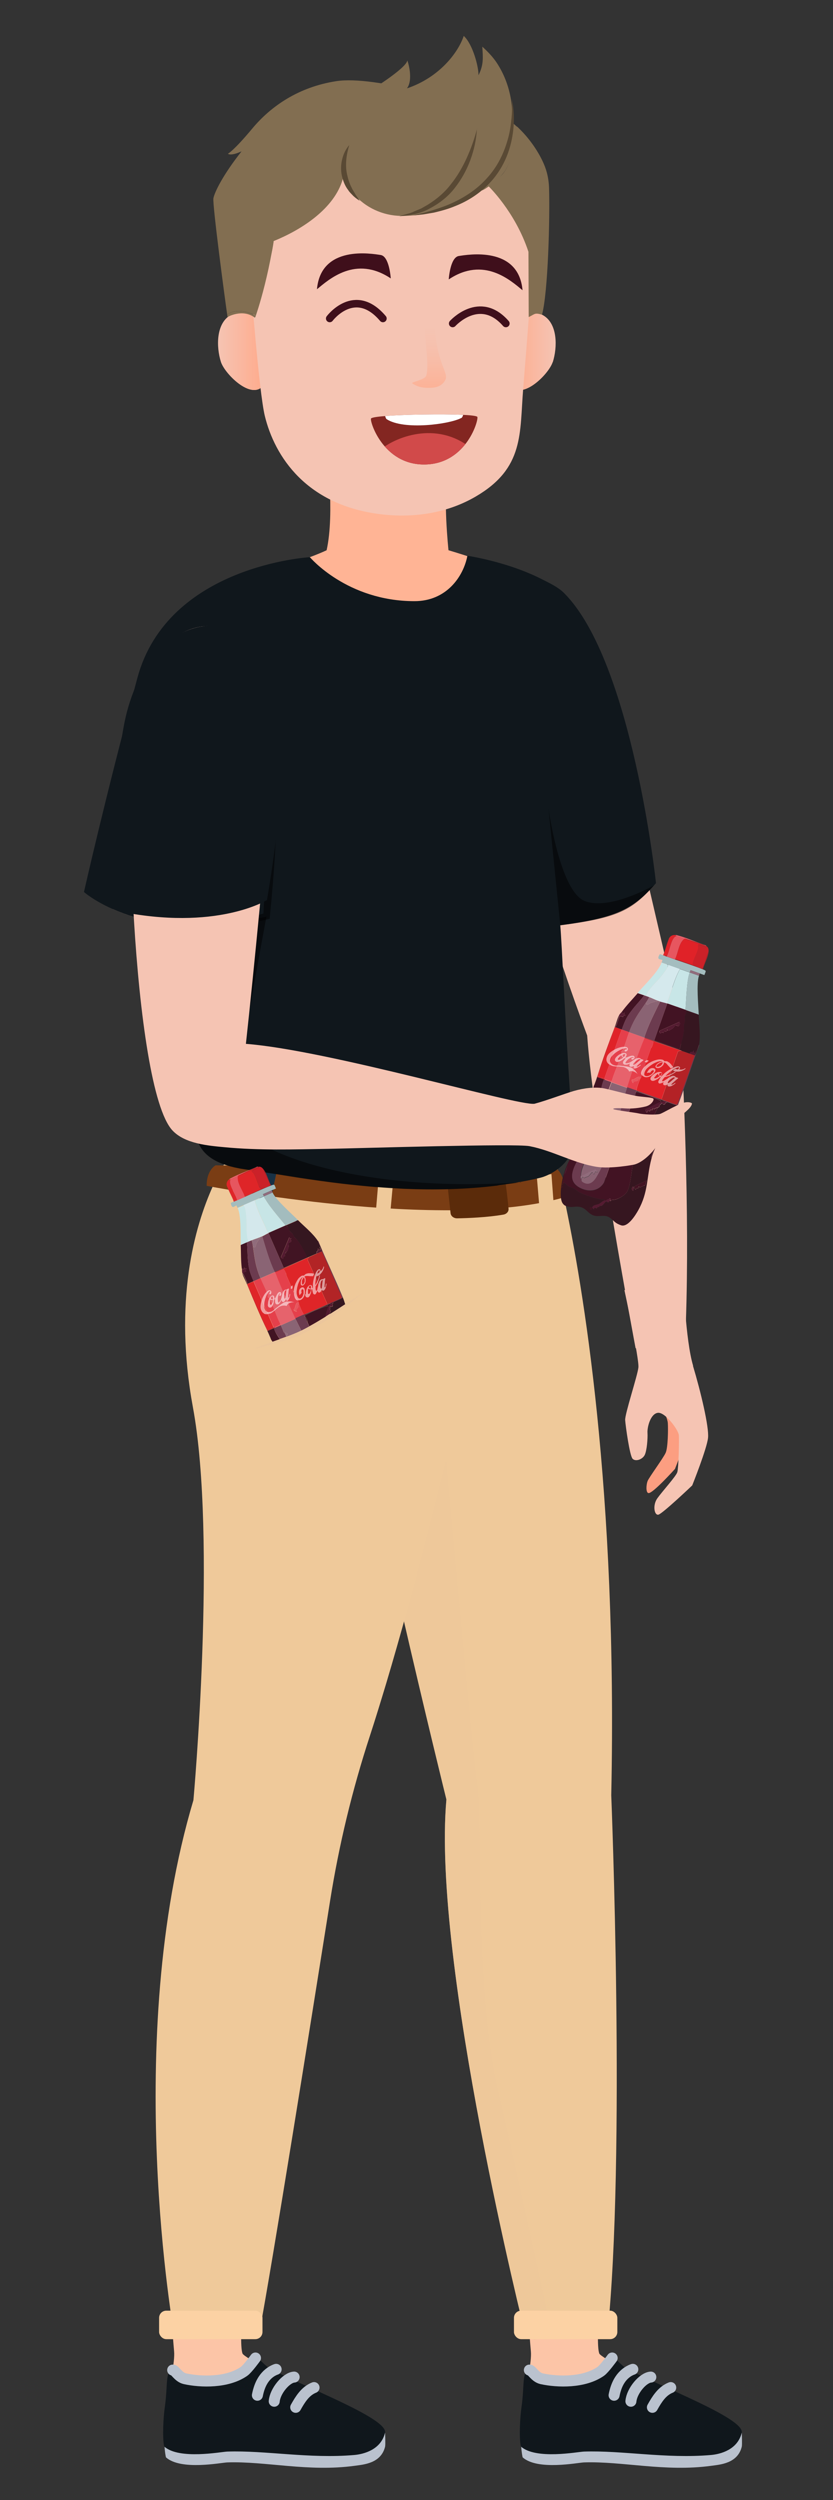 <?xml version="1.0" encoding="UTF-8"?>
<svg xmlns="http://www.w3.org/2000/svg" xmlns:xlink="http://www.w3.org/1999/xlink" viewBox="0 0 100 300">
  <rect x="0" y="0" width="100" height="300" fill="#333333" stroke="none"/>
  <defs>
    <style>
      .cls-1, .cls-2, .cls-3 {
        fill: none;
      }

      .cls-4, .cls-5, .cls-6, .cls-7, .cls-8 {
        mix-blend-mode: multiply;
      }

      .cls-4, .cls-5, .cls-8 {
        opacity: .5;
      }

      .cls-4, .cls-9 {
        fill: #efc99a;
      }

      .cls-4, .cls-10, .cls-7, .cls-8, .cls-11 {
        isolation: isolate;
      }

      .cls-12 {
        fill: #916c7c;
      }

      .cls-13 {
        fill: #d14a4a;
      }

      .cls-14 {
        fill: #832621;
      }

      .cls-2 {
        stroke: #bac2ce;
        stroke-width: 1.32px;
      }

      .cls-2, .cls-3 {
        stroke-linecap: round;
        stroke-linejoin: round;
      }

      .cls-15 {
        fill: #421323;
      }

      .cls-16 {
        fill: #df2528;
      }

      .cls-17 {
        fill: url(#linear-gradient-3);
      }

      .cls-18 {
        fill: url(#linear-gradient-2);
      }

      .cls-19 {
        fill: #411423;
      }

      .cls-20 {
        fill: #e6565f;
      }

      .cls-21 {
        fill: #a3bcbe;
      }

      .cls-22 {
        fill: #6c3b4f;
      }

      .cls-23 {
        fill: url(#linear-gradient);
      }

      .cls-24 {
        fill: #c8e6e7;
      }

      .cls-25 {
        fill: #ecc69c;
      }

      .cls-26 {
        fill: #b22426;
      }

      .cls-27 {
        fill: #b32226;
      }

      .cls-28 {
        fill: #351720;
      }

      .cls-29 {
        fill: #cb2128;
      }

      .cls-30 {
        fill: #c7e5e6;
      }

      .cls-31 {
        fill: #361620;
      }

      .cls-32, .cls-7 {
        fill: #ffb495;
      }

      .cls-3 {
        stroke: #3f0f1b;
        stroke-width: .9px;
      }

      .cls-33 {
        fill: #e63f4b;
      }

      .cls-34 {
        fill: #8a6474;
      }

      .cls-35, .cls-11 {
        fill: #fff;
      }

      .cls-36 {
        fill: #906c7c;
      }

      .cls-37 {
        fill: #541b31;
      }

      .cls-38 {
        fill: #bac2ce;
      }

      .cls-39 {
        fill: #e02228;
      }

      .cls-7 {
        opacity: .3;
      }

      .cls-40 {
        fill: #e5404b;
      }

      .cls-41 {
        fill: #fc9e81;
      }

      .cls-42 {
        fill: #e7626c;
      }

      .cls-43 {
        fill: #5b2b0a;
      }

      .cls-44 {
        fill: #10171c;
      }

      .cls-45 {
        fill: #cb2129;
      }

      .cls-46 {
        fill: #3f0f1b;
      }

      .cls-47 {
        fill: #183145;
      }

      .cls-48 {
        fill: #826e51;
      }

      .cls-49 {
        fill: #e7565f;
      }

      .cls-50 {
        fill: #f5c4b3;
      }

      .cls-51 {
        fill: #594934;
      }

      .cls-52 {
        fill: #fcc5a7;
      }

      .cls-53 {
        fill: #8a6373;
      }

      .cls-54 {
        fill: #fcd2a4;
      }

      .cls-55 {
        fill: #7a3d14;
      }

      .cls-56 {
        fill: #d4e8ec;
      }

      .cls-57 {
        fill: #a4bdbf;
      }

      .cls-58 {
        clip-path: url(#clippath);
      }

      .cls-59 {
        fill: #d5e9ed;
      }

      .cls-60 {
        fill: #e6636c;
      }

      .cls-11 {
        opacity: .55;
      }
    </style>
    <linearGradient id="linear-gradient" x1="26.17" y1="259.85" x2="31.78" y2="259.85" gradientTransform="translate(0 302) scale(1 -1)" gradientUnits="userSpaceOnUse">
      <stop offset="0" stop-color="#ffaa8b" stop-opacity="0"/>
      <stop offset="1" stop-color="#ffaa8b"/>
    </linearGradient>
    <linearGradient id="linear-gradient-2" x1="61.1" y1="259.83" x2="66.7" y2="259.83" gradientTransform="translate(0 302) scale(1 -1)" gradientUnits="userSpaceOnUse">
      <stop offset="0" stop-color="#ffaa8b"/>
      <stop offset="1" stop-color="#ffaa8b" stop-opacity="0"/>
    </linearGradient>
    <linearGradient id="linear-gradient-3" x1="51.5" y1="255.45" x2="51.5" y2="264.23" gradientTransform="translate(0 302) scale(1 -1)" gradientUnits="userSpaceOnUse">
      <stop offset="0" stop-color="#ffaa8b" stop-opacity=".7"/>
      <stop offset=".1" stop-color="#ffaa8b" stop-opacity=".58"/>
      <stop offset=".29" stop-color="#ffaa8b" stop-opacity=".38"/>
      <stop offset=".47" stop-color="#ffaa8b" stop-opacity=".21"/>
      <stop offset=".63" stop-color="#ffaa8b" stop-opacity=".1"/>
      <stop offset=".77" stop-color="#ffaa8b" stop-opacity=".03"/>
      <stop offset=".87" stop-color="#ffaa8b" stop-opacity="0"/>
    </linearGradient>
    <clipPath id="clippath">
      <path class="cls-1" d="M57.3,50.02c-.22-.24-2.91-.33-6.38-.28s-6.15.23-6.37.47c-.24.16,1.37,5.61,6.46,5.53s6.53-5.57,6.28-5.73h.01Z"/>
    </clipPath>
  </defs>
  <g class="cls-10">
    <g id="Layer_1" data-name="Layer 1">
      <g>
        <path class="cls-52" d="M29.57,270.85s-1,10.11-.46,11.57c.19.5,5.8,3.38,5.8,3.38l.04,5.81-10.98-2.06-3.46-1.48-.22-1.55s.74-3.06.61-4.37-.86-11.32-.86-11.32"/>
        <path class="cls-38" d="M20.73,285.7c-.93.16-.56,1.82-.95,4.49-.16,1.11-.11,3.59.14,4.69,1.8,1.61,6.59.64,7.36.61,4.6-.16,9.74,1.16,15.26.41,1.08-.15,3.19-.27,3.69-2.3.06-.26,0-1.65,0-1.65,0,0-10.61-4.65-13.85-6.44-.65-.36-1.23-1.26-1.71-1.26s-.96,1.32-1.37,1.6c-2.01,1.4-5.17,1.31-7.09.89-.83-.19-1.2-1.09-1.48-1.04Z"/>
        <path class="cls-44" d="M20.73,284.4c-.93.16-.56,1.82-.95,4.49-.16,1.11-.31,3.59-.07,4.69,1.8,1.61,6.8.64,7.56.61,4.6-.16,9.87.88,15.26.41,1.13-.1,3.19-.62,3.69-2.66.42-1.74-10.04-5.63-13.85-7.74-.65-.36-1.23-1.26-1.71-1.26s-.96,1.32-1.37,1.6c-2.01,1.4-5.17,1.31-7.09.89-.83-.19-1.2-1.09-1.48-1.04h.01Z"/>
        <g>
          <path class="cls-2" d="M37.7,286.51c-.51.2-.95.56-1.3.99-.35.42-.63.9-.9,1.38"/>
          <path class="cls-2" d="M35.31,285.25c-.94.06-2.28,1.65-2.39,2.9"/>
          <path class="cls-2" d="M33.15,284.32c-.64.22-1.17.68-1.54,1.24-.37.56-.58,1.21-.71,1.87"/>
        </g>
        <path class="cls-2" d="M30.67,282.96s-.96,1.32-1.37,1.6c-2.01,1.4-5.17,1.31-7.09.89-.83-.19-1.2-1.09-1.48-1.04"/>
      </g>
      <g>
        <path class="cls-52" d="M72.4,270.85s-1,10.11-.46,11.57c.19.5,5.8,3.38,5.8,3.38l.04,5.81-10.98-2.06-3.46-1.48-.22-1.55s.74-3.06.61-4.37-.86-11.32-.86-11.32"/>
        <path class="cls-38" d="M63.55,285.7c-.93.16-.56,1.82-.95,4.49-.16,1.11-.11,3.59.14,4.69,1.8,1.61,6.59.64,7.36.61,4.6-.16,9.74,1.16,15.26.41,1.08-.15,3.19-.27,3.69-2.3.06-.26,0-1.65,0-1.65,0,0-10.61-4.65-13.85-6.44-.65-.36-1.23-1.26-1.71-1.26s-.96,1.32-1.37,1.6c-2.01,1.4-5.17,1.31-7.09.89-.83-.19-1.2-1.09-1.48-1.04Z"/>
        <path class="cls-44" d="M63.55,284.4c-.93.16-.56,1.82-.95,4.49-.16,1.11-.31,3.59-.07,4.69,1.8,1.61,6.8.64,7.56.61,4.6-.16,9.87.88,15.26.41,1.13-.1,3.19-.62,3.69-2.66.42-1.74-10.04-5.63-13.85-7.74-.65-.36-1.23-1.26-1.71-1.26s-.96,1.32-1.37,1.6c-2.01,1.4-5.17,1.31-7.09.89-.83-.19-1.2-1.09-1.48-1.04h.01Z"/>
        <g>
          <path class="cls-2" d="M80.52,286.51c-.51.2-.95.56-1.3.99-.35.42-.63.9-.9,1.38"/>
          <path class="cls-2" d="M78.13,285.25c-.94.06-2.28,1.65-2.39,2.9"/>
          <path class="cls-2" d="M75.97,284.32c-.64.22-1.17.68-1.54,1.24s-.58,1.21-.71,1.87"/>
        </g>
        <path class="cls-2" d="M73.49,282.96s-.96,1.32-1.37,1.6c-2.01,1.4-5.17,1.31-7.09.89-.83-.19-1.2-1.09-1.48-1.04"/>
      </g>
      <path class="cls-9" d="M72.89,280.18h-9.81s-11.24-44.71-9.49-64.24c0,0-2.58-10.43-5.43-22.84-.36-1.6-.74-3.25-1.11-4.9-2.52-11.24-5.02-23.17-5.91-30.1-.79-6.05-.45-10.42.26-13.5.42-1.82.98-3.2,1.5-4.2.17-.3.32-.58.48-.83.72-1.14,1.3-1.58,1.3-1.58h21.64s.31,1.08.82,3.21c.17.71.36,1.55.57,2.51,2.27,10.49,6.44,35.13,5.67,71.72,0,0,1.76,43.52-.47,64.77l-.02-.02Z"/>
      <path class="cls-4" d="M66.31,280.18l-2.23.62c-.02-.2-.05-.4-.07-.62h-.93s-11.24-44.71-9.49-64.24c0,0-2.58-10.43-5.43-22.84-.81,2.94-1.67,5.97-2.55,8.92-.49-5.49-.91-10.16-.91-10.16l2.35-3.65,6.32-15.32s3.42,38.13,3.99,41.6c.57,3.48-.37,24.05,2.39,36.06,1.64,7.13,3.63,16.23,4.99,22.45.94,4.27,1.57,7.19,1.57,7.19h0Z"/>
      <path class="cls-41" d="M78.96,167.78s1.16,2.23,1.21,2.97c.05.74.02,2.98-.26,3.59-.27.61-2.01,2.97-2.17,3.39-.16.42-.23,1.37.1,1.44.49.11,3.19-2.9,3.19-2.9l1.9-4.89s-.5-2.91-.58-3.09c-.09-.18-1.73-2.41-1.73-2.41"/>
      <path class="cls-50" d="M65.14,76.79s4.02-5.21,5.93,1.47c1.78,6.22,6.89,28.44,9.89,41.33.43,1.86.7,3.74.81,5.64.36,6.51,1.1,22.68.46,36.14-3.3.68-5.93.41-5.93.41,0,0-5.09-27-5.81-37.52,0,0-9.48-24.99-10.4-38.32-.46-6.67,5.05-9.15,5.05-9.15Z"/>
      <path class="cls-32" d="M53.84,66.03s-.7-6.64-.02-8.97c.68-2.32-14.61-3.04-14.61-3.04,0,0,1,7.52,0,12.01,0,0-2.31,1.11-5.43,1.89,0,0,14.09,9.49,17.72,12.28,0,0,4.66-10.38,7.78-12.42,0,0-3.37-1.14-5.44-1.75Z"/>
      <path class="cls-9" d="M60.49,141.43l-.12,3.6v.38l-.53,15.71c-.1,3.38-1.58,6.62-4.16,9.18l-1.24,1.23s-1,4.22-2.53,10.3c-.85,3.33-1.87,7.22-3,11.27-.81,2.94-1.67,5.97-2.55,8.92-.65,2.15-1.3,4.28-1.96,6.3-2.12,6.48-3.71,13.09-4.77,19.76-2.49,15.68-6.83,42.89-8.54,52.11h-10.17s-6.33-35.28,2.3-64.17c0,0,2.85-31.41-.06-47.14-2.35-12.73.2-21.69,2.41-26.57.45-.99.87-1.8,1.25-2.46.71-1.23,1.21-1.86,1.21-1.86l16.09,1.58,8.46.84,2.94.38,4.55.59.42.06h0Z"/>
      <path class="cls-55" d="M24.82,142.3s28.4,5.54,42.88,1.39c0,0,.17-.82.07-1.46-.22-1.41-.85-1.89-.85-1.89l-41.04-.5s-1.09.56-1.07,2.46h0Z"/>
      <polygon class="cls-47" points="31.47 140.32 30.77 143.73 32.5 143.95 33.23 140.52 31.47 140.32"/>
      <polygon class="cls-9" points="45.43 141.71 45.14 145.17 46.88 145.23 47.2 141.76 45.43 141.71"/>
      <polygon class="cls-9" points="64.44 141.14 64.73 144.59 66.46 144.37 66.2 140.89 64.44 141.14"/>
      <path class="cls-43" d="M53.66,141.63l.43,3.96c.04.35.39.62.8.61,1.2-.02,3.65-.11,5.56-.45.38-.07.64-.38.6-.71-.09-.96-.3-2.91-.5-4.01-.28-1.5-6.9.6-6.9.6h.01Z"/>
      <rect class="cls-54" x="19.1" y="277.28" width="12.41" height="3.42" rx=".86" ry=".86"/>
      <rect class="cls-54" x="61.7" y="277.28" width="12.41" height="3.42" rx=".86" ry=".86"/>
      <path class="cls-7" d="M39.57,58.19s3.6,3.26,7.88,4.4c2.89.77,6-1.19,6.24-4.17,0-.15-.15-.23-.15-.23,0,0-13.97,0-13.97,0Z"/>
      <g>
        <path class="cls-50" d="M30.95,38.01c-.92-.46-2.16-.77-3.13-.28-1.94.98-1.86,3.94-1.3,5.7.48,1.5,3.97,4.95,5.26,2.54"/>
        <path class="cls-23" d="M31.79,45.97c-1.29,2.41-4.78-1.04-5.26-2.54-.54-1.67-.64-4.43,1.02-5.53.09-.06.18-.12.28-.16.97-.49,2.2-.18,3.13.28v.08l.84,7.87h-.01Z"/>
      </g>
      <g>
        <path class="cls-50" d="M66.35,43.45c-.48,1.5-3.97,4.95-5.26,2.54l.84-7.95h.02c.8-.4,1.83-.68,2.72-.43.13.04.27.09.39.15,1.94.97,1.86,3.94,1.3,5.7h-.01Z"/>
        <path class="cls-18" d="M66.35,43.45c-.48,1.5-3.97,4.95-5.26,2.54l.84-7.95h.02c.8-.4,1.83-.68,2.72-.43.13.04.27.09.39.15,1.94.97,1.86,3.94,1.3,5.7h-.01Z"/>
      </g>
      <path class="cls-50" d="M30.09,33.84s1,13.19,1.7,16.07c1.16,4.77,4.95,10.89,14.37,11.85,3.79.38,7.65-.25,10.94-2.17,5.87-3.42,5.27-7.6,5.71-12.97,1.14-14.05,1.27-16.91,1.27-16.91l-3.68-7.13-2.74-3.85-9.93-1.01-8.62.1-5.68.61-1.11,3.55s-2.23,11.86-2.23,11.86Z"/>
      <path class="cls-48" d="M65.06,37.76c-.88-.25-.8-.1-1.59.29l-.03-7.83c-1.6-4.87-4.89-7.97-4.89-7.97.92-.8,1.57-.84,2.17-1.9.87-1.54,1.21-3.44,1.34-5.17,1.56,1.43,2.67,3.19,3.22,4.48.39.89.59,1.84.63,2.81.12,3.7-.12,12.63-.84,15.28h-.01Z"/>
      <path class="cls-48" d="M62.27,15.39c-.13,1.73-.69,3.44-1.56,4.97-.6,1.06-2.63,2.52-2.88,2.49-.61-.09-1.86-.26-3.63-.51-.25-.03-.51-.07-.78-.11-2.61-.36-6.15-.83-10.34-1.36-.52.57-.96.1-1.44.55l1.17.14c-.55-1.37-1.6-.28-1.66-.07-1,3.51-4.87,6.05-8.3,7.44-.24,2.31-2.08,7.94-2.16,9v-.08c-.93-.46-2.17-.77-3.14-.28-.1.05-.19.1-.28.16-.28-1.91-1.79-13.29-1.65-13.95.15-.73,1.12-2.76,3.38-5.62-1.33.61-1.64.29-1.64.29,0,0,.68-.33,2.93-3.03s5.59-4.99,10.08-5.68c1.16-.18,2.72-.11,4.44.12,4.94.65,11.27,2.55,13.9,3.31,1.19.34,2.36,1.13,3.45,2.12.03.03.06.05.1.09h.01Z"/>
      <path class="cls-48" d="M30.69,37.94c0,.07-.1.18-.1.18-1.47-1.12-3.27-.08-3.27-.08,0,0-.02-.11-.05-.3.09-.06.18-.12.28-.16.97-.49,2.2-.18,3.13.28v.08h0Z"/>
      <path class="cls-48" d="M41.28,17.23c-1.51,4.6,2.38,8.64,6.9,8.68,2.95.03,6.02-.92,8.48-2.53,5.13-3.34,6.29-10.77,2.99-15.82-.48-.73-1.1-1.37-1.75-1.96.08,1.32.18,2.16-.46,3.43.03-.96-.67-3.72-1.77-4.72-.66,2-2.94,5-6.83,6.3.63-.76.39-2.42.06-3.36-.1.93-4.57,3.76-5.78,4.36,0,0-1.85,5.61-1.85,5.62h0Z"/>
      <path class="cls-51" d="M61.43,11.84c.38,1.7.33,3.49-.06,5.21-.27,1.18-.73,2.33-1.39,3.37h0c-.3.47-.63.92-1.01,1.34-1.19,1.33-2.71,2.34-4.35,2.98-.82.34-1.66.57-2.51.77-.43.08-.86.14-1.29.22-.43.05-.86.09-1.29.12.42-.1.84-.2,1.26-.29.42-.12.83-.23,1.24-.36.82-.26,1.63-.54,2.4-.91,1.54-.72,2.96-1.69,4.07-2.96.31-.33.58-.69.84-1.06.7-1.01,1.21-2.15,1.56-3.34.25-.81.4-1.65.48-2.51.06-.48.09-.97.09-1.45,0-.37,0-.75-.04-1.13Z"/>
      <path class="cls-51" d="M57.25,15.46c-.06,1.27-.34,2.53-.78,3.73-.44,1.2-1.07,2.34-1.87,3.36-.79,1.03-1.84,1.85-2.98,2.45-1.13.65-2.44.85-3.69.95.3-.1.61-.19.91-.27s.6-.16.88-.31l.86-.36.8-.46c1.03-.65,1.99-1.44,2.73-2.42.77-.95,1.39-2.02,1.91-3.15.51-1.13.94-2.31,1.25-3.54l-.02.02Z"/>
      <path class="cls-51" d="M41.93,17.41c-.36,1.19-.51,2.37-.27,3.5.12.56.29,1.12.57,1.64.11.27.3.51.44.78.16.26.35.5.51.77-.26-.17-.52-.36-.75-.57-.21-.23-.46-.44-.63-.72-.4-.51-.63-1.14-.77-1.77-.13-.64-.11-1.31.05-1.94.15-.62.43-1.22.85-1.69Z"/>
      <path class="cls-17" d="M52.16,38.04h-1.29c.15,2.96.66,5.74.31,7.02-.15.54-1.94.79-1.68.95.8.53,1.51.53,2.01.53s1.51-.04,1.96-.97-1.3-2.16-1.3-7.54h0Z"/>
      <path class="cls-48" d="M33.33,24.93c-.6,7.3-2.64,13.01-2.64,13.01l-1.98-4.97.8-9.18s3.89.15,3.81,1.14h0Z"/>
      <path class="cls-50" d="M25.99,111.4v-.17c-5.72.19-9.83-.98-12.44-2.14,1.96-12.17,4.24-26.06,5.26-30.81,1.44-6.79,5.81-1.88,5.81-1.88,0,0,5.66,2.1,5.67,8.79,0,7.16-2.23,17.85-4.3,26.21Z"/>
      <path class="cls-44" d="M78.75,105.99c0-.06-2.83-26.58-11.02-34.81-.71-.71-1.66-1.16-2.57-1.62-.91-.47-1.85-.87-2.76-1.21-3.3-1.22-6.29-1.66-6.29-1.66-.48,2.51-2.52,5.45-6.35,5.45-8.12,0-12.56-5.28-12.56-5.28,0,0-17.06.96-20.71,14.5-3.83,14.22-6.41,25.68-6.41,25.68,0,0,1.13,1.02,3.48,2.06,2.19.97,5.44,1.95,9.8,2.13h0c.29,0,.59.02.9.02h-.04c-.28,4.49-.55,17.59-.67,21.03-.09,2.73-1.14,6.47,4.58,7.79.14.03.28.06.44.09.3.07.62.11.94.16.41.06.86.12,1.35.2.32.05.65.1,1.02.16h.03c.34.06.7.11,1.07.17.64.1,1.31.21,2.01.32.35.06.71.11,1.08.17,1.56.24,3.25.48,5.05.69.32.04.65.08.99.11.98.1,1.97.21,3.01.29h.14c1.05.09,2.14.15,3.23.21,3.62.15,7.43.09,11.21-.39.58-.07,1.15-.15,1.72-.25.37-.06.73-.12,1.1-.19h.05c.8-.14,1.58-.31,2.37-.5,1.12-.29,4.05-1.77,3.85-4.56-.1-1.58-.21-3.11-.3-4.57-.73-11.09-1.02-18.65-1.23-21.15,6.81-.89,8.77-1.95,11.49-5.05h0ZM25.33,111.24h.67s-.31.02-.67,0Z"/>
      <g class="cls-5">
        <path d="M33.23,93.3c.09,5.67-.29,11.33-.86,16.96-2.61.62-5.25,1.01-7.93,1.01-.86,0-1.72-.04-2.57-.14,1.71-.03,3.4-.19,5.08-.48,1.67-.26,3.34-.63,4.95-1.1l-.29.35c.27-5.56.71-11.11,1.62-16.61h0Z"/>
      </g>
      <path class="cls-8" d="M78.52,106.23c-2.72,3.09-4.45,3.92-11.26,4.81l-1.42-14.07s1.35,9.96,4.35,11.15c2.93,1.16,8.08-1.74,8.34-1.89h0Z"/>
      <path class="cls-8" d="M62.57,141.84h-.05c-.29.09-.69.14-1.1.19-.63.07-1.3.11-1.72.25-3.78.47-7.58.54-11.21.39-1.09-.06-2.17-.12-3.23-.21h-.14c-1.03-.09-2.03-.19-3.01-.29-.33-.04-.66-.08-.99-.11-1.8-.21-3.49-.46-5.05-.69-.37-.06-.73-.11-1.08-.17-.7-.11-1.38-.22-2.01-.32-.38-.06-.73-.11-1.07-.17h-.03c-.36-.06-.69-.11-1.02-.16-.48-.08-.94-.14-1.35-.2-.32-.05-.64-.09-.94-.16-.15-.03-.29-.06-.44-.09-5.72-1.32-4.67-5.06-4.58-7.79.12-3.44.4-16.54.67-21.03h.04c-.31,0-.61,0-.9-.02.36-.05,8.08-1.02,8.63-1.28,0,0-3.81,20.17-3.81,23.85s13.51,9.47,34.38,8.05v-.04Z"/>
      <g class="cls-6">
        <path class="cls-9" d="M63.43,144.59c1.72,2.62,2.94,6.02,5.87,7.48-.84-.08-1.57-.6-2.16-1.16-1.76-1.74-2.94-3.99-3.71-6.32h0Z"/>
      </g>
      <g class="cls-6">
        <path class="cls-9" d="M53.37,172.88c.8-2.43,2.1-4.66,2.61-7.17.52-2.15.99-5.32,1.38-7.53-.13,3.2-.45,6.44-1.46,9.51-.73,1.79-1.63,3.49-2.53,5.2h0Z"/>
      </g>
      <g>
        <g>
          <path class="cls-15" d="M72.51,129.54c-.28.59-.33,1.19-.45,1.81-.02.08-.13.17-.14.23-.23-.17-.24.15-.33.19-.05.02-.29-.08-.34-.04-.11.09-.18.68.04.57.03,0,.03-.18.08-.21.07-.04.29.15.26-.23l.33.12c-.43,2.09-.88,3.88-1.81,5.81-.7,1.45-2.68,3.76-.42,4.82,1.02.48,2.16.34,2.77-.67,1.2-3.35,2.35-6.72,3.56-10.07.15-.13.29-.51.26-.72.01-.04.02-.08.04-.11.11,0,.22.02.32.05.77.23,1.83.59,2.53.96.15.08.17,0,.08.21-.59.21-1.18.64-1.79.84-.09.06.1.44.17.4.09-.06-.05-.35.36-.12,0-.43.38.09.32-.38.23.21.22.05.39-.02.07-.03.16,0,.19-.03-.1.23-.21.5-.33.71-.45.8-.97,1.58-1.39,2.4-.14.28-.81,1.63-.72,1.83l-2.34,1.15c-.05.1.11.36.24.36.03-.25.17-.1.22-.12.05-.02.05-.16.11-.2.07-.05.19.03.26,0,.04,0,.72-.33.75-.36.05-.04.33-.4.36-.42.09-.05.12.12.13.17.06.49-.15.78-.23,1.19-.17.89-.29,2.5-.66,3.26-.24.49-.94.87-1.45,1.02-.14.04-.32.02-.49.07-.2,0-.12-.16-.13-.17-.09-.11-.13.04-.16.04-.34.08-.26.14-.37.19-.05.02-.14-.05-.16-.04-.02-.14-.17-.1-.26-.1-.68-.04-2.05-.52-2.69-.82-.29-.13-.47-.37-.71-.49-.2-.1-.44-.14-.64-.25-.19-.1-.36-.35-.55-.43s-.08.26-.24.23c.08-.34.15-.67.23-1.01.03-.13.11-.17-.08-.12.01-.04.03-.07.04-.11.03,0,.05-.02.08-.04.16-.1.36-.79.35-1,0-.04.02-.09-.02-.13.4-.89,1.12-1.82,1.58-2.73.23-.44.4-.92.62-1.37,0,0,.03.08.01.15-.04.16-.13.31-.17.48l.05.02.47-1.33-.06-.02c.01.16-.16.3-.19.37.13-.58.3-1.16.42-1.75.2-.96.24-2.53.51-3.36,0,0,.08-.04.11-.11.1-.29.2-.58.3-.86l.78.27h0ZM69.88,136.97c-.03-.05.24-.43.12-.52l-.5,1.07c.13,0,.3-.42.35-.43s.16.06.22.07c.12-.18-.16-.14-.18-.19h-.01Z"/>
          <path class="cls-22" d="M81.41,132.62c-.46-.05-.91-.26-1.35-.42-.07-.03-.15-.05-.22-.08-1.14-.4-2.27-.81-3.41-1.21-.06-.03-.05.06-.07.1-.02.03-.02.08-.04.11-.1.23-.17.48-.26.72-1.21,3.35-2.36,6.72-3.56,10.07-.6,1.01-1.75,1.15-2.77.67-2.27-1.06-.28-3.37.42-4.82.94-1.94,1.38-3.72,1.81-5.81.02-.11-.05-.37-.05-.39.01-.06.13-.14.14-.23.13-.62.17-1.22.45-1.81l.11.04.78.27c-.09.31-.23.61-.33.92-.02.07.01.14.01.15-.04.13-.1.26-.14.39-.51,1.99-.84,3.89-1.62,5.82-.46,1.14-1.61,2.83-1.59,3.96,0,.06-.04.13-.03.22s.07.13.08.17c.04.14-.04.23.17.36.71.45,1.26.03,1.63-.59,1.04-1.71,1.83-3.99,2.37-5.91.06-.21.11-.43.16-.63.38-1.45.72-2.77,1.17-4.2,0-.02.01-.04.02-.06l1.11.39c1,.35,2,.71,3,1.06.26.09,1.74.65,1.84.62.12-.03.41-1.01.48-1.21.57-1.52,1.11-3.08,1.64-4.63.28-.39.35-.93.55-1.37,0,.03.05.15,0,.21-.89,2.34-1.61,4.74-2.51,7.08v.04Z"/>
          <path class="cls-31" d="M83.88,121.76c.04,1.1.24,2.5.05,3.57-.19.44-.27.98-.55,1.37,0-.02.01-.04.02-.06.03-.09.24-.6.19-.62l-.15.32c-.25-.06-.12-.08-.12-.19,0-.25-.15.06-.16.07-.07.04-.33-.08-.37.2-.35-.12-.7-.26-1.05-.37-.06-.02-.11-.04-.17-.06l-3.05-1.08.02-.06,3.05,1.08c.22-.99.63-1.96.51-2.99.22-.32.05-.79.12-1.07.03-.15.17-.26.18-.35,0-.08-.09-.15-.03-.24.38.11.76.3,1.14.41.08.02.13-.01.15-.01.07.01.15.06.22.08Z"/>
          <path class="cls-59" d="M81.63,116.28c-.71,1.25-1.03,2.73-1.56,4.07l2.22.78s.03.05.04.08c-.74-.26-1.48-.52-2.22-.78-.28-.1-.63-.16-.85-.24l-.33-.12c-.28-.1-.66-.29-.98-.41-.2-.07-.41-.14-.61-.22l-.78-.27s0-.04.02-.06l1,.35c.08-.34.32-.61.53-.88.46-.59,1.04-1.08,1.49-1.71.23-.32.58-.73.6-1.11l1.44.51h0Z"/>
          <path class="cls-57" d="M79.6,114.63c.15.05.3.11.44.16.33.11.67.24,1,.35,1.09.38,2.26.75,3.33,1.18.5.2.36.18.19.69-.19-.06-.37-.13-.55-.2-.37-.12-.74-.27-1.11-.39-.04.09-.06.19-.1.28l1.11.39c-.33.93-.07,3.54-.03,4.67-.07-.02-.15-.07-.22-.08l-1.33-.47s-.04-.06-.04-.08c.09-1.1.14-3.53.51-4.44l-1.16-.41-1.44-.51-.78-.27c.02-.06.11-.26.1-.28-.07-.16-.83.07-.3-.73.13.04.26.1.39.14h0Z"/>
          <path class="cls-15" d="M77.33,119.44c-.39.56-.88,1.04-1.3,1.57-.79,1-.95,1.33-1.39,2.54l-.22-.08-.55-.2s.01-.04.02-.06c.24-.16.37-1.28.61-1.27.09,0,.28.11.3.1.05-.03,0-.33.24-.16.08-.21-.25-.08-.05-.39l-.19.18-.16-.24c.59-.81,1.27-1.5,1.92-2.25l.78.27h0Z"/>
          <path class="cls-24" d="M80.19,115.77c-.02.38-.37.79-.6,1.11-.45.63-1.03,1.11-1.49,1.71-.21.27-.44.54-.53.88l-1-.35c.77-.89,2.53-2.6,2.84-3.61l.78.27h0Z"/>
          <path class="cls-29" d="M84.79,113.53c.25.14.29.39.27.66-.28.6-.41,1.4-.7,1.97-.03.05-.02.06-.09.06-.16-.16-.56-.3-.78-.27-.09-.03-.18-.07-.28-.1.07-.12-.07-.11-.05-.23.13-.58.54-1.26.66-1.83.03-.16-.06-.3.03-.45l.94.33c.05-.09-.11-.1-.17-.12-.67-.27-1.37-.48-2.05-.73-.09-.03-.26-.05-.28-.16.64.21,1.97.59,2.5.88h0Z"/>
          <path class="cls-39" d="M81.02,112.2c.1-.01.17.12.2.13-.1,0-.17.05-.24.12-.45.44-.61,1.69-.92,2.28l-.39-.14.63-1.96c.14-.29.39-.44.72-.43Z"/>
          <path class="cls-29" d="M73.86,123.27c-.68,1.93-1.37,3.87-2.06,5.8l.12.2-.22-.08c.61-1.98,1.36-4,2.1-5.94,0,0,.06.02.06.02Z"/>
          <path class="cls-12" d="M84.01,116.81c-.03.09-.07.19-.1.28l-1.11-.39c.04-.09.06-.19.1-.28.37.13.74.27,1.11.39Z"/>
          <path class="cls-27" d="M84.37,116.31c-1.07-.43-2.24-.8-3.33-1.18l.02-.06c.72.25,1.44.52,2.16.77.09.03.18.07.28.1.17.06.65.27.78.27q.06,0,.09-.06c.29-.57.42-1.38.7-1.97-.06.68-.51,1.45-.69,2.13h0Z"/>
          <path class="cls-37" d="M74.64,121.42l.16.24.19-.18c-.2.31.13.18.05.39-.25-.16-.19.14-.24.16-.02,0-.21-.1-.3-.1-.25,0-.37,1.11-.61,1.27.15-.43.37-.9.42-1.35.1-.22.23-.29.34-.44h-.01Z"/>
          <path class="cls-42" d="M84.79,113.53c-.52-.3-1.86-.67-2.5-.88-.03,0-.1.03-.13.02-.29-.09-.68-.21-.94-.33-.03-.02-.1-.15-.2-.13.07,0,.09-.02.21,0,1,.25,2.28.8,3.28,1.16.09.03.26.05.28.16Z"/>
          <path class="cls-29" d="M80.3,112.63l-.63,1.96.39.14-.02.06c-.15-.05-.29-.11-.44-.16.28-.62.42-1.39.71-2h-.01Z"/>
          <path class="cls-37" d="M70.4,135.34c.03-.07.2-.21.19-.37l.06.02-.47,1.33-.05-.02c.04-.16.13-.31.17-.48.02-.07-.01-.15-.01-.15.04-.11.07-.23.12-.33h0Z"/>
          <path class="cls-31" d="M73.88,123.21s-.01.04-.02.06l-.06-.02c.17-.44.3-.97.49-1.39-.04.45-.26.92-.42,1.35h0Z"/>
          <path class="cls-31" d="M68.1,139.9l-.35,1s-.05.03-.08.04c.1-.35.26-.84.41-1.16.04.04.02.09.02.13h0Z"/>
          <path class="cls-31" d="M71.33,130.24c.11-.33.25-.66.35-1l.06.02c-.1.29-.21.58-.3.86-.02.07-.1.11-.11.11h0Z"/>
          <path class="cls-27" d="M71.92,129.26c.09.03.18.07.28.1.11.04.22.08.33.12.04,0,.07.03.11.04l-.02.06-.11-.04-.78-.27-.06-.02s.01-.04.02-.06l.22.08h0Z"/>
          <path class="cls-37" d="M76.49,137.87s.07,0,.07.02c.07.17.08.14.16.25.13.19-.12.06-.16.08-.03.02-.04.11-.08.13s-.21-.08-.27.11c0-.04-.04-.22-.13-.17-.03,0-.31.38-.36.42-.03.03-.71.35-.75.36-.08.02-.19-.07-.26,0-.06.04-.07.18-.11.2-.05.02-.19-.13-.22.12-.13,0-.3-.26-.24-.36l2.34-1.15h.01Z"/>
          <path class="cls-37" d="M80.06,132.2c.08.24-.1.05-.15.08-.04.03-.04.13-.07.17-.25.26-.33-.12-.4-.09-.02,0-.18.29-.35.28.03.07.14.04.07.15-.09.02-.17.1-.24.14-.03,0-.12,0-.19.03-.17.06-.16.23-.39.02.05.47-.33-.05-.32.38-.41-.22-.27.07-.36.12-.06.04-.26-.34-.17-.4.61-.2,1.2-.63,1.79-.84.2-.07.32-.12.54-.12.07.03.15.05.22.08h.02Z"/>
          <path class="cls-37" d="M72.57,144.03s.1.07.16.04c.12-.05.03-.11.37-.19.03,0,.07-.15.16-.04,0,0-.07.17.13.17,0,0,0,.08-.05.09-.04,0-.13-.05-.15-.03-.07.04.01.26-.24.2-.06-.02-.13-.1-.17-.09-.16.03-.49.74-.8.49.06.23-.15.16-.25.21-.04.02-.05.12-.07.13-.11.05-.3-.27-.35.13l-.18-.19s0-.07-.04-.08c.01,0,.05-.13.16-.2.17-.11.52-.16.66-.22s.44-.36.67-.43h-.01ZM71.67,144.72l-.02.06s.05-.02.02-.06Z"/>
          <path class="cls-37" d="M71.92,131.57s.07.28.05.39l-.33-.12c.03.38-.19.19-.26.23-.05.03-.06.2-.08.21-.22.12-.15-.48-.04-.57.05-.04.29.06.34.04.08-.03.1-.35.33-.19h0Z"/>
          <path class="cls-31" d="M79.84,132.13c-.22,0-.35.05-.54.12.09-.21.07-.14-.08-.21-.7-.37-1.76-.73-2.53-.96-.11-.03-.21-.05-.32-.05.02-.04.01-.13.07-.1,1.14.4,2.27.81,3.41,1.21h-.01Z"/>
          <path class="cls-37" d="M69.88,136.97s.31,0,.18.19c-.06,0-.17-.09-.22-.07-.05.02-.22.44-.35.43l.5-1.07c.11.09-.15.47-.12.52h.01Z"/>
          <path class="cls-37" d="M67.75,140.89l.35-1c0,.21-.19.9-.35,1Z"/>
          <path class="cls-31" d="M76.06,131.85c.09-.24.16-.49.26-.72.03.21-.1.59-.26.72Z"/>
          <path class="cls-15" d="M77.43,142.25c-.3,0-.52.37-.78.11.04.42-.22.04-.32.38-.07.03-.23-.25-.19-.35s1.29-.63,1.49-.75l-.2.6h0Z"/>
          <path class="cls-15" d="M71.08,144.88s.04.05.04.08c-.19.52-.35.04-.29-.07.05-.08.24,0,.25,0h0Z"/>
          <path class="cls-37" d="M76.06,142.46s-.02.36-.03.43c-.35-.09-.1-.64.03-.43Z"/>
          <rect class="cls-15" x="77.81" y="138.36" width="1.06" height=".06" transform="translate(-78.26 166.1) rotate(-70.52)"/>
          <rect class="cls-15" x="67.37" y="142.4" width=".23" height=".06" transform="translate(-89.29 158.56) rotate(-70.52)"/>
          <path class="cls-53" d="M75.29,130.52c-.46,1.43-.79,2.75-1.17,4.2-.24.19-.52.24-.8.37-.08.04-.18.08-.28.13-.17.08-.41.22-.58.32l.18.35c.08-.26.15-.3.36-.12.05-.31.13-.16.29-.21.24-.07.43-.25.67-.2-.53,1.92-1.33,4.2-2.37,5.91-.38.62-.92,1.04-1.63.59-.21-.13-.13-.22-.17-.36l.15-.26.22.15c.14-.14.36-.13.5-.23.08-.06.38-.44.41-.45.16-.06.12.26.24.21.05-.02.16-.3.18-.31.06-.03.23.17.25,0-.06-.12-.19-.13-.18-.28-.3.11-.6.23-.88.37-.1.05-.2.11-.33.18-.19.09-.39.24-.6.25-.02-1.14,1.12-2.82,1.59-3.96.79-1.93,1.12-3.83,1.62-5.82.14.12.33-.11.37-.18-.19-.05.08-.3-.23-.21,0,0-.03-.08-.01-.15.09-.31.23-.61.33-.92l1.89.67-.02-.04Z"/>
          <path class="cls-39" d="M81.73,126.06l-.34.1-1.98,5.76c-1-.35-2-.71-3-1.06.05-.45.26-.92.42-1.35.02-.07.11-.14.13-.2.06-.17.08-.4.11-.49l1.08-3.05s.1-.1.14-.2c.08-.19.14-.4.15-.61,1.04.37,2.1.7,3.13,1.04.06.02.11.04.17.06h0Z"/>
          <path class="cls-27" d="M82.79,126.43l.61.22s-.01.04-.02.06c-.53,1.54-1.07,3.11-1.64,4.63-.08.2-.36,1.17-.48,1.21-.1.03-1.59-.54-1.84-.62l1.98-5.76.34-.1c.35.12.7.25,1.05.37h0Z"/>
          <path class="cls-42" d="M77.35,124.51l.06.02-.02.06c-.81,1.91-1.45,3.92-2.08,5.88,0,.02-.01.04-.02.06l-1.89-.67-.78-.27.02-.06c.14.04.73.31.81.18.29-1.06.87-2.16,1.14-3.21.03-.13-.03-.21-.02-.27s.15-.11.2-.23c.28-.62.49-1.43.73-2.08,0-.02.01-.04.02-.06,0,0,1.83.65,1.83.65Z"/>
          <path class="cls-33" d="M78.44,124.95c0,.21-.07.41-.15.61-.04.09-.13.17-.14.2l-1.08,3.05c-.03.1-.05.32-.11.49-.22-.27-.63.09-.89.22-.06.03-.19,0-.21.05-.07.14.11.44.17.4,0-.39.67-.06.62-.5l.17.03c-.15.43-.37.9-.42,1.35l-1.11-.39c.63-1.96,1.27-3.97,2.08-5.88l1.05.37h.02Z"/>
          <path class="cls-12" d="M69.74,141.1c.21,0,.41-.16.6-.25.13-.06.23-.13.33-.18.29-.14.59-.26.88-.37,0,.15.12.16.18.28-.02.17-.19-.02-.25,0-.02,0-.12.29-.18.31-.11.05-.08-.27-.24-.21-.03,0-.33.39-.41.45-.14.1-.36.09-.5.23l-.22-.15-.15.26s-.07-.08-.08-.17.03-.16.03-.22v.02Z"/>
          <path class="cls-12" d="M73.95,135.35c-.24-.05-.43.13-.67.2-.16.05-.24-.1-.29.21-.2-.18-.28-.14-.36.12l-.18-.35c.17-.1.41-.23.58-.32.1-.05.2-.09.28-.13.28-.13.56-.17.8-.37-.05.19-.1.42-.16.63h0Z"/>
          <path class="cls-12" d="M73.08,130.92c.31-.09.04.16.23.21-.04.07-.23.29-.37.18.03-.13.1-.26.14-.39Z"/>
          <path class="cls-15" d="M82.33,121.21l1.33.47s-.08.03-.15.01c-.38-.11-.76-.3-1.14-.41-.07.09.04.16.03.24,0,.1-.14.21-.18.35-.07.28.1.75-.12,1.07.12,1.03-.28,2-.51,2.99l-3.05-1.08,1.57-4.44c.74.26,1.48.52,2.22.78v.02ZM80.08,123.66s.12.05.25,0c.03-.01.41-.24.45-.27.05-.04.25-.34.34-.35.06,0,.48.3.42-.17l.18.03c-.08-.12-.17-.16-.08-.31l-2.41,1.08c-.12.07-.03.33.07.34.05,0,.11-.11.15-.12.08-.01.19.07.21.06.03-.01.04-.2.08-.22.02,0,.14.07.23.05.07-.01.09-.12.1-.12-.08.04-.16-.11-.07-.15s.15.11.07.15h.01Z"/>
          <path class="cls-22" d="M80.11,120.42l-1.57,4.44-.02.06-1.11-.39-.06-.02c.47-1.51,1.21-2.91,1.9-4.32.22.08.57.14.85.24h0Z"/>
          <path class="cls-27" d="M78.52,124.92l3.05,1.08c-1.03-.34-2.09-.68-3.13-1.04l-1.05-.37.02-.06,1.11.39Z"/>
          <path class="cls-37" d="M83.4,126.64l-.61-.22c.04-.28.3-.16.37-.2.01,0,.16-.32.16-.07,0,.1-.13.13.12.19l.15-.32s-.16.53-.19.62Z"/>
          <path class="cls-24" d="M82.8,116.7c-.37.91-.42,3.33-.51,4.44l-2.22-.78c.54-1.34.86-2.81,1.56-4.07l1.16.41h.01Z"/>
          <path class="cls-53" d="M79.25,120.19c-.7,1.41-1.43,2.81-1.9,4.32l-1.83-.65c.58-1.55,1.07-2.16,1.98-3.48.16.03.02.21.21.19.06,0,.34-.2.44-.24.12-.04.46-.13.58-.14.11,0,.14.12.19-.12.11.04.22.08.33.12Z"/>
          <path class="cls-22" d="M77.94,119.66c-.12.25-.28.49-.44.72-.91,1.32-1.4,1.94-1.98,3.48l-.11-.04-.78-.27c.44-1.2.6-1.54,1.39-2.54.42-.53.92-1.01,1.3-1.57.2.07.41.14.61.22h.01Z"/>
          <path class="cls-12" d="M78.92,120.07c-.05.25-.08.12-.19.12-.12,0-.46.1-.58.14-.1.04-.38.24-.44.24-.19.01-.05-.17-.21-.19.16-.23.32-.46.44-.72.32.12.69.31.98.41Z"/>
          <path class="cls-49" d="M82.16,112.66c-.69.54-.73,1.65-1.1,2.42l-.02.06c-.33-.12-.67-.24-1-.35l.02-.06c.31-.59.47-1.84.92-2.28.07-.07.15-.11.24-.12.26.13.66.24.94.33Z"/>
          <path class="cls-39" d="M74.41,123.47l.2.13c-.71,1.93-1.35,3.89-2.06,5.82-.11-.03-.26-.14-.35-.06-.09-.03-.18-.07-.28-.1l-.12-.2c.69-1.93,1.37-3.87,2.06-5.8l.55.2h0Z"/>
          <path class="cls-29" d="M74.63,123.54s-.01.04-.02.06l-.2-.13.22.08h0Z"/>
          <path class="cls-39" d="M82.3,112.65c.03.11.19.13.28.16.68.25,1.38.46,2.05.73.07.03.22.03.17.12l-.94-.33c-.09.16,0,.29-.03.45-.12.58-.53,1.25-.66,1.83-.03.12.12.11.05.23-.72-.25-1.44-.52-2.16-.77.37-.77.42-1.88,1.1-2.42.03,0,.1-.03.13-.02v.02Z"/>
          <path class="cls-39" d="M84.28,116.22c-.12,0-.6-.21-.78-.27.22-.03.61.11.78.27Z"/>
          <path class="cls-33" d="M75.41,123.82l.09.09c-.24.66-.45,1.46-.73,2.08-.05.11-.19.17-.2.23,0,.05.06.14.02.27-.27,1.05-.85,2.15-1.14,3.21-.08.12-.67-.14-.81-.18-.04,0-.07-.03-.11-.04l.02-.06c.71-1.93,1.35-3.89,2.06-5.82,0-.02.01-.04.02-.06l.78.27h0Z"/>
          <path class="cls-29" d="M72.55,129.42l-.02.06c-.11-.04-.22-.08-.33-.12.1-.08.25.03.35.06Z"/>
          <path class="cls-31" d="M81.41,132.62c-.85,2.23-2.6,4.1-3.21,6.44-.59,2.25-.36,3.99-1.58,6.17-.33.59-1.26,2.1-2.08,1.8-.68-.24-.76-.46-1.24-.84-.71-.56-1.34-.08-2.08-.35s-.88-.99-1.86-1.04c-.52-.03-.71.15-1.38-.07-.2-.06-.3-.15-.42-.31-.48-.64-.14-2.63.07-3.37.2-.05.11,0,.08.12-.08.34-.16.67-.23,1.01.16.03.05-.31.24-.23s.36.33.55.43c.21.11.44.14.64.25.23.12.42.36.71.49.64.3,2.02.78,2.69.82.09,0,.24-.03.26.1-.23.07-.54.37-.67.43s-.49.11-.66.22c-.11.07-.15.19-.16.2s-.2-.08-.25,0c-.07.11.1.59.29.07l.18.19c.05-.4.24-.09.35-.13.02,0,.03-.11.07-.13.1-.06.31,0,.25-.21.32.25.64-.46.8-.49.04,0,.1.08.17.09.26.06.17-.16.24-.2.03,0,.11.05.15.03s.04-.09.05-.09c.18-.06.35-.03.49-.07.5-.15,1.21-.54,1.45-1.02.37-.76.5-2.37.66-3.26.08-.42.29-.71.23-1.19.07-.18.24-.08.27-.11.04-.02.04-.11.08-.13s.29.11.16-.08c-.08-.11-.09-.07-.16-.25,0-.02-.07,0-.07-.02-.09-.2.57-1.55.72-1.83.42-.82.93-1.61,1.39-2.4.12-.21.23-.48.33-.71.07-.03.15-.12.24-.14.07-.11-.04-.08-.07-.15.17,0,.33-.27.35-.28.08-.03.15.35.4.09.04-.04.03-.14.07-.17.05-.03.22.16.15-.08.44.15.89.36,1.35.42v-.02ZM78.19,138.91l.35-1-.06-.02-.35,1,.06.02ZM77.43,142.25l.2-.6c-.2.12-1.45.65-1.49.75-.03.1.12.38.19.35.1-.35.37.04.32-.38.25.26.47-.12.78-.11h0ZM76.06,142.46c-.12-.22-.37.34-.03.43,0-.07.04-.41.03-.43ZM67.47,142.55l.08-.22-.05-.02-.08.22.05.02Z"/>
          <path class="cls-31" d="M71.67,144.72s.02.05-.02.06l.02-.06Z"/>
          <path class="cls-49" d="M76.97,129.3c-.02.07-.11.14-.13.2l-.17-.03c.05.44-.61.11-.62.5-.07.04-.25-.26-.17-.4.02-.04.15-.02.21-.05.25-.13.67-.49.89-.22h-.01Z"/>
          <path class="cls-29" d="M75.52,123.86s-.01.04-.02.06l-.09-.09.11.04h0Z"/>
          <path class="cls-37" d="M80.08,123.66s-.04.11-.1.12c-.09.02-.21-.06-.23-.05-.03.02-.05.21-.08.22-.02.01-.14-.08-.21-.06-.04,0-.1.13-.15.12-.1,0-.19-.27-.07-.34l2.41-1.08c-.09.15,0,.19.08.31l-.18-.03c.05.47-.36.16-.42.17-.1.02-.29.31-.34.35-.04.03-.41.26-.45.27-.13.06-.23,0-.25,0,.08-.04.01-.19-.07-.15s0,.19.07.15h-.01Z"/>
        </g>
        <path class="cls-11" d="M75.21,125.8h0c-.06-.02-.13-.02-.22,0s-.18.04-.28.08c-.06.02-.13.05-.2.08s-.13.06-.19.1c-.04.02-.09.05-.13.07s-.08.05-.11.07c-.05.03-.1.07-.15.1-.05.04-.1.07-.14.11-.11.1-.21.19-.3.29s-.15.2-.19.3c0,.01-.01.03-.02.04v.04c-.06.14-.07.27-.03.37.04.1.13.2.26.28.03.02.06.04.09.05.03,0,.06.03.09.04.04,0,.08.02.11.03.04,0,.08.02.11.02.04,0,.09,0,.13,0h.29c.07,0,.14,0,.19.02s.12,0,.17.02.11,0,.17.02c.06,0,.12.02.19.03h.04c.05,0,.09,0,.13.02.04,0,.08,0,.12.02.04,0,.07,0,.11.02.04,0,.07.02.11.04h.02s.01,0,.02,0h.04c.19.08.35.17.47.28.12.1.24.23.33.38.02.03.04.07.06.1.02.04.04.07.06.11-.03-.05-.08-.11-.14-.15-.06-.05-.12-.09-.18-.12-.03-.02-.07-.04-.1-.05-.04,0-.07-.03-.1-.04-.03,0-.05-.02-.07-.02s-.05,0-.07-.02h-.12s-.08,0-.11.02c-.03,0-.06.02-.09.02-.02,0-.04,0-.05.02l-.04-.08s-.03-.06-.06-.1c-.03-.04-.08-.09-.14-.14s-.14-.1-.24-.15c-.01,0-.02,0-.03-.02h-.04c-.1-.05-.2-.07-.32-.08-.11,0-.24-.03-.37-.04h-.14c-.12,0-.25,0-.36-.02-.12,0-.23-.03-.33-.07h-.03s-.02-.02-.03-.03c-.01,0-.02,0-.03,0-.01,0-.02,0-.03-.02-.04-.02-.09-.05-.14-.07-.05-.03-.1-.06-.15-.1-.09-.08-.17-.18-.22-.32s-.05-.31.03-.53c.06-.18.18-.34.34-.48s.36-.27.57-.39c.14-.08.28-.14.42-.19s.28-.09.42-.12c.11-.02.22-.03.32-.03s.19.01.28.04h0c.06.02.1.06.14.11.03.05.04.11.03.17h0v.04l-.02.02c-.03.06-.08.11-.14.15s-.12.05-.17.03h-.02s-.04-.04-.05-.06v-.06s.01-.03.03-.04l.04-.04s.03-.02.05-.03c.02,0,.04-.01.06-.01h.1v-.02h0v-.07s-.03-.03-.06-.04h.01ZM76.11,128.09s-.03-.06-.03-.09v-.1h0s-.01.02-.03.03-.05.03-.08.04c-.04.02-.08.03-.13.04-.05,0-.1,0-.14,0-.07-.03-.12-.06-.13-.11-.02-.04-.02-.09,0-.13v-.04s.02-.04.03-.06c0-.02.02-.03.02-.05v-.02s.01-.01.02-.01c0,0-.03.02-.07.05-.04.02-.09.05-.15.07-.06.02-.12.04-.19.05-.07,0-.13,0-.19,0h-.06c-.1-.05-.16-.1-.18-.15-.02-.06-.02-.13,0-.2h0s.02-.05.05-.09.05-.07.08-.11c0-.01.02-.03.03-.04s.02-.03.04-.04c.03-.04.06-.07.08-.09s.04-.04.05-.04l-.16-.02s-.04.04-.08.07c-.04.04-.09.07-.14.11-.02.01-.03.02-.05.04-.02.01-.04.02-.05.04h-.02c-.11.07-.22.12-.33.16s-.21.05-.31.02h0s-.02-.01-.03-.02-.02-.01-.03-.02c-.04-.03-.06-.06-.09-.1-.02-.04-.03-.09-.01-.16h0v-.02h0c.03-.09.07-.16.13-.23s.14-.14.25-.23c.05-.04.1-.07.15-.1s.1-.06.15-.08c.12-.06.23-.09.33-.1s.18,0,.23.01c.06.02.1.06.13.1s.03.11.01.18h0s-.01.04-.02.05c0,.02-.02.03-.02.04-.01.02-.02.03-.03.05-.01.02-.02.03-.03.04-.02.02-.03.03-.04.05-.01.01-.02.02-.03.02h.02s.04,0,.06.01c.03,0,.06,0,.11-.02.05-.01.09-.03.12-.04.03-.01.07-.03.1-.05h.02s.05-.02.07-.03.06-.02.09-.03c.06-.02.12-.04.17-.05.05,0,.1-.01.14-.01h.05s.03,0,.04.01h.01c.05.02.09.06.12.1.03.05.03.09.01.15h0c-.02.05-.05.1-.09.13s-.08.06-.12.07c-.02,0-.04.01-.06.01h-.05s-.04-.03-.05-.05v-.08h0s.01-.03.02-.04c0-.01.02-.02.03-.02.01-.01.03-.02.05-.02s.03-.01.05-.01h.12v-.02s0-.02-.02-.03c0,0-.03-.02-.05-.03h-.11c-.05.01-.1.03-.16.06-.04.02-.07.04-.11.06s-.07.05-.11.07c0,0-.02.01-.03.02s-.02.01-.03.02c-.03.02-.06.05-.09.08l-.09.09c-.04.05-.08.09-.11.14-.03.04-.05.08-.07.12v.07h.01s.01.01.02.01c.03,0,.07.01.12,0s.1-.01.16-.03c.05-.01.1-.03.14-.04s.09-.04.13-.06c.15-.09.28-.17.39-.25s.22-.14.31-.19c.02,0,.05-.02.07-.03.02,0,.04-.02.06-.02s.04-.01.06-.02h.15s.07.01.1.03c.04.02.08.03.1.05.02.02.03.03.04.05v.02s.01.01.01.02h0s.01,0,.02-.01h.06s.05.02.08.03h.01s.07.02.09.04c.03.01.04.02.04.03,0,0-.04.04-.13.11s-.18.15-.28.24c0,0-.02.01-.02.02l-.02.02c-.1.08-.18.16-.26.23s-.12.13-.13.16h.1s.07-.02.1-.04c.01,0,.03,0,.04-.02s.03-.02.04-.03c.01,0,.03-.02.04-.03s.03-.02.04-.03h.02s.05-.05.07-.06.04,0,.06,0c.02.02,0,.05-.06.1s-.13.11-.22.16c-.05.03-.1.06-.16.09s-.11.05-.16.07c-.04,0-.08.02-.12.02s-.07,0-.1,0c-.05-.02-.09-.04-.11-.07l.11-.04ZM74.37,126.83s0,.01-.01.02h-.01s-.02.04-.04.05c-.01.01-.02.03-.04.04-.02.02-.04.05-.06.07s-.03.05-.04.07v.04s0,.02.01.03c0,0,.01,0,.02.01s.01,0,.02.01c.02,0,.05.01.08,0,.03,0,.07,0,.1-.02.03,0,.05-.02.08-.03s.05-.03.08-.04c.01,0,.03-.02.05-.03.02-.02.05-.03.07-.05h.02s.05-.04.07-.06l.05-.05s-.04-.02-.05-.03c-.01,0-.03-.02-.04-.03l-.02-.02-.02-.02s-.04-.05-.05-.08-.02-.06-.02-.09c-.02.01-.04.03-.06.04s-.04.03-.05.04l-.03.03s-.02.02-.03.03c-.02.01-.03.03-.05.04l-.05.05h0l.02-.02ZM74.89,126.81h.02s.01,0,.02-.01c.02-.01.03-.03.05-.06.02-.02.03-.05.05-.07,0-.01.01-.02.02-.03,0-.01,0-.02.01-.04h0s.01-.05,0-.07c0-.02-.01-.03-.02-.04h-.09s-.05,0-.08.02c-.03.01-.05.02-.07.04-.01,0-.03.02-.04.03-.01,0-.02.02-.02.03h0v.04s0,.03.01.05c0,.03.02.06.04.09.02.03.04.05.07.06h0l.03-.04ZM76.76,127.1h-.04s-.08.03-.14.07c-.05.03-.13.08-.24.16-.02.02-.05.04-.07.06s-.05.04-.07.06c-.05.05-.09.09-.12.14-.04.05-.06.09-.07.12v.07h0s.05,0,.09,0,.06-.03.09-.05c0,0,.02,0,.02-.01l.02-.02c.12-.09.23-.18.33-.27s.2-.17.3-.25c0,0,.02-.01.02-.02s0-.01.01-.01v-.02s0-.01-.01-.02h-.07s-.04,0-.07.01h0l.02-.02ZM80.13,127.4c.06.02.11.05.15.07s.08.05.11.08l.06.06.07.07s.03.03.04.05c.02.02.03.03.05.05,0,0,0,0,.01.02,0,0,0,0,.01.02.04.05.08.1.12.15.04.05.06.07.07.09l-.3.15s-.04-.05-.06-.07-.04-.04-.06-.07c0,0-.01,0-.02-.02,0,0-.02-.02-.02-.03-.01-.02-.03-.03-.05-.05l-.05-.05s-.06-.07-.09-.1-.05-.06-.08-.09c-.03-.04-.07-.07-.11-.11-.04-.03-.09-.07-.14-.1,0,0-.02,0-.02-.01s-.02,0-.02,0c-.01,0-.03,0-.04-.01h-.06v.1s0,.04-.02.06c-.01.03-.02.06-.03.08s-.03.05-.04.07-.03.04-.04.05-.03.04-.05.05c-.07.07-.14.13-.23.18-.08.04-.16.07-.24.08h-.12s-.07,0-.1-.02c-.02,0-.04-.02-.06-.03s-.03-.03-.05-.04c-.01-.02-.02-.04-.03-.07s0-.05.01-.08c0-.03.02-.06.04-.08.02-.03.04-.05.06-.08s.05-.05.07-.08c.03-.03.05-.05.08-.07.04-.03.09-.06.13-.09.05-.03.1-.05.14-.07.07-.03.13-.05.18-.06.06-.01.1-.02.12-.02h0l-.02-.02s-.02-.01-.03-.02h-.19c-.06,0-.12.01-.19.03-.03,0-.06.02-.09.02s-.06.02-.09.03c-.07.03-.14.06-.2.08-.06.03-.12.06-.18.09-.07.03-.13.07-.19.11-.06.04-.12.08-.18.12-.04.03-.09.06-.14.1-.05.04-.1.08-.15.12s-.1.08-.14.12-.08.08-.12.12c-.05.06-.1.12-.13.19-.04.07-.07.14-.1.22-.03.09-.04.17-.04.24s.05.12.11.16c0,0,.02,0,.03.02.01,0,.02,0,.03,0,.09.03.19.04.3,0,.11-.03.21-.07.3-.14h.02s.07-.05.1-.08.07-.07.1-.1c.03-.04.06-.08.09-.11.03-.04.05-.07.06-.11.01-.03.01-.06.01-.08s-.02-.04-.04-.06h0s-.07,0-.11,0c-.03.02-.07.03-.1.06h0s-.03.02-.05.04c-.02.02-.03.03-.04.05-.03.03-.05.07-.06.09-.02.03-.03.04-.03.05h-.27s-.06.03-.08.04c-.02,0-.04,0-.04,0v-.02s0-.02.01-.03c.01-.03.03-.07.06-.12.03-.05.06-.1.1-.15.03-.03.05-.07.08-.1s.06-.06.1-.08c.08-.05.16-.08.24-.09s.16,0,.23.02c.02,0,.03,0,.04.02s.02,0,.04.02c.06.04.09.08.11.13.01.05,0,.11-.01.16-.02.04-.04.09-.07.13-.03.05-.06.09-.1.13-.04.04-.08.08-.12.12s-.08.07-.12.11c-.14.11-.29.19-.44.23-.16.04-.3.04-.44,0h-.03s-.02-.02-.03-.03c-.13-.06-.23-.14-.31-.23s-.08-.23-.02-.4c.01-.03.03-.07.04-.1.02-.04.04-.07.06-.11.09-.15.19-.28.31-.39.12-.11.23-.21.35-.3.06-.05.12-.09.18-.12.06-.04.11-.07.16-.09.03-.02.07-.04.11-.06s.07-.04.11-.05c.18-.08.39-.15.61-.2.22-.05.44-.04.64.01h0s.05.02.07.04c.02.01.03.03.05.04,0,.01.02.02.03.03s.02.02.03.04h.01s0,.01.01.02h.19s.08,0,.12.02c.04,0,.08.02.13.04h-.07ZM77.85,127.3s0,.02-.03.04c-.02.02-.05.05-.08.07h0s-.05.04-.07.06-.04.03-.04.03h-.04s-.06-.01-.08-.03h-.03s-.04-.03-.06-.04-.03-.02-.03-.02c0,0,0-.02.03-.04.02-.02.05-.05.08-.07h.01s0-.01.02-.02c.02-.02.05-.04.07-.05.02-.02.03-.02.04-.02h.04s.05.01.08.02h0s.06.02.08.03c.03.01.04.02.04.02h0l-.03.02ZM80.43,128.63s-.1.08-.14.11-.08.07-.12.1c-.03.02-.05.05-.08.07l-.08.08s-.04.04-.06.06-.04.04-.06.07c.07-.02.14-.04.24-.07s.19-.07.29-.11c.02,0,.03-.02.05-.02s.03-.02.05-.02c.05-.03.09-.05.13-.07s.07-.04.11-.06c.01,0,.03-.02.04-.02s.03-.02.04-.02c.03-.02.06-.04.09-.06s.06-.05.1-.07l.12.02s-.07.06-.11.08-.07.05-.1.07c-.02,0-.04.03-.06.04s-.04.02-.06.03c-.04.02-.08.04-.12.07s-.09.04-.13.07c-.05.03-.1.05-.15.07s-.09.04-.13.06c-.04,0-.07.03-.11.04-.03,0-.07.02-.11.03s-.08.02-.12.04c-.04,0-.09.02-.14.03,0,0-.02,0-.04.04-.03.03-.06.06-.09.1-.01.02-.03.03-.04.05s-.03.03-.04.05c-.02.03-.05.06-.06.09-.02.03-.03.06-.04.08,0,.02-.01.04-.01.05,0,.02,0,.03.02.04h.06s.05,0,.08-.02c.02,0,.04-.02.06-.03s.04-.02.06-.04c.01,0,.02,0,.03-.02.01,0,.02,0,.03-.02.15-.09.28-.17.39-.25s.22-.14.31-.19c.02,0,.05-.02.07-.03.02,0,.04-.02.06-.02s.04,0,.06-.02.03,0,.05,0h.1s.07,0,.1.03c.04.02.08.03.1.05s.03.03.04.05v.02s.01,0,.01.02h0s.01,0,.02,0h.06s.05.02.08.03h.01s.07.02.09.04c.03,0,.04.02.04.03,0,0-.04.04-.13.11s-.18.15-.28.24c0,0-.02,0-.02.02,0,0-.01,0-.02.02-.1.08-.18.16-.26.23-.08.07-.12.13-.13.16h.1s.07-.02.1-.04c.01,0,.03,0,.04-.02.01,0,.03-.02.04-.03.01,0,.03-.02.04-.03s.03-.02.04-.03h.02s.05-.05.07-.06c.02,0,.04,0,.06,0s0,.05-.06.1-.13.11-.22.16c-.05.03-.1.06-.16.09s-.11.05-.16.06c-.04,0-.08.02-.12.02h-.1c-.05-.02-.09-.04-.11-.07-.02-.03-.03-.06-.03-.09v-.1h0s-.01.02-.03.03-.05.03-.08.04c-.04.02-.08.03-.13.04s-.1,0-.14,0c-.07-.03-.12-.06-.13-.11-.02-.04-.02-.09,0-.13h0v-.03l.03-.06s.02-.03.02-.05v-.02s.01,0,.02,0c0,0-.02.02-.07.05-.04.02-.09.05-.14.07-.02,0-.04,0-.06.02-.02,0-.04.02-.06.02-.04.02-.08.03-.12.03h-.09c-.06-.02-.09-.06-.11-.11-.02-.05-.02-.11,0-.16,0-.03.02-.06.05-.1.02-.04.05-.08.07-.12l.03-.06s.02-.04.04-.05c.02-.04.05-.07.07-.1s.03-.04.04-.04l-.12-.02s-.04.04-.08.07-.09.07-.14.11c-.02,0-.03.02-.05.04s-.03.02-.05.03h-.02c-.11.07-.22.12-.32.16-.11.04-.21.05-.31.02h0s-.02,0-.03-.02c-.01,0-.02,0-.03-.02-.04-.03-.06-.06-.09-.1-.02-.04-.03-.09-.01-.15h0v-.02h0c.03-.09.07-.16.13-.23s.14-.14.25-.23c.05-.04.1-.07.15-.1s.1-.06.15-.08c.12-.06.23-.09.33-.1.1,0,.18,0,.23,0,.06.02.1.06.13.1s.03.11.01.18h0s0,.03-.02.05c0,0-.01.03-.02.04-.01.02-.02.03-.03.05s-.02.03-.03.04c-.02.02-.03.03-.04.04s-.02.02-.02.02h.11s.07-.07.1-.11.06-.07.09-.09c.02-.02.03-.03.04-.05.01,0,.03-.03.04-.04.03-.03.07-.06.1-.09s.08-.07.13-.11c.05-.04.1-.08.16-.12.06-.04.12-.08.19-.13.05-.03.1-.06.16-.09.05-.03.11-.06.16-.09.1-.06.2-.1.3-.15.1-.04.18-.07.24-.09.1-.02.17-.04.23-.04s.1,0,.14.02c.02,0,.03,0,.04.02s.03,0,.04.02c.03,0,.04.03.05.06v.08h0v.02s0,.02-.02.03c0,0-.01.02-.02.04,0,0-.02.03-.03.04s-.02.03-.03.04-.03.02-.03.03h-.02s-.12,0-.12,0c0,0,.01-.02.02-.03.01,0,.02-.02.03-.03.01,0,.02-.02.03-.03s.02-.02.03-.03.02-.02.03-.04c0,0,.01-.03.02-.04v-.04s0-.02-.02-.03h0c-.06-.02-.15,0-.28.05s-.28.14-.44.24c-.07.04-.14.09-.21.14s-.14.1-.21.16h0l.07-.04ZM79.57,127.47s-.06,0-.1.01-.08.02-.13.03c-.04.01-.08.03-.12.05s-.08.04-.12.07c0,0-.02.01-.03.02,0,0-.02.01-.03.02-.02.01-.03.02-.05.04-.02.02-.03.03-.05.04l-.08.08s-.04.06-.05.08v.06s.01.02.02.03c0,0,.02,0,.03.02.02,0,.04,0,.07,0,.03,0,.06,0,.08,0,.04,0,.08-.03.12-.04.04-.02.08-.04.12-.06,0,0,.01,0,.02,0,0,0,.01,0,.02,0,.07-.06.12-.11.16-.16.03-.05.06-.09.07-.13,0-.02.01-.04.02-.06v-.06h.03ZM78.74,129.08s0,0-.01.02h-.01s-.02.04-.04.05-.02.03-.04.04c-.02.02-.04.05-.06.07s-.03.05-.04.07v.04s0,.02.01.03c0,0,.01,0,.02,0,0,0,.01,0,.02,0,.02,0,.05,0,.08,0s.07,0,.1-.02c.03,0,.05-.02.08-.03s.05-.03.08-.04c.01,0,.03-.02.05-.03.02-.02.05-.03.07-.05h.02s.05-.04.07-.06.04-.04.05-.05c-.02,0-.04-.02-.05-.03-.01,0-.03-.02-.04-.03,0,0-.01,0-.02-.02,0,0-.01,0-.02-.02-.02-.03-.04-.05-.05-.08,0-.03-.02-.06-.02-.09-.02,0-.04.03-.06.04s-.04.03-.05.04-.02.02-.03.03c-.01,0-.02.02-.03.03-.02,0-.03.03-.05.04-.01,0-.03.03-.05.05h0l.02-.02ZM79.27,129.06h.02s.01,0,.02,0c.02,0,.03-.03.05-.06.02-.02.03-.05.05-.07,0,0,.01-.02.02-.03,0,0,0-.02.01-.04h0s.01-.05,0-.07-.01-.03-.02-.04h-.09s-.05,0-.08.02c-.03,0-.05.02-.07.04-.01,0-.03.02-.04.03s-.02.02-.02.03h0v.04s0,.03.01.05c0,.03.02.06.04.09.02.03.04.05.07.06h0l.03-.04ZM80.91,129.28h-.04s-.08.03-.14.07c-.05.03-.13.08-.24.16-.02.02-.05.04-.07.06s-.05.04-.07.06c-.05.05-.09.09-.12.14s-.06.09-.07.12v.07h0s.05,0,.09,0c.03,0,.06-.03.09-.05,0,0,.02,0,.02,0,0,0,.01,0,.02-.02.12-.09.23-.18.33-.27.1-.09.2-.17.3-.25,0,0,.02,0,.02-.02s0,0,.01,0v-.02s0,0-.01-.02h-.07s-.04,0-.07,0h0l.02-.02ZM81.62,128.35h.13s.08,0,.11,0c.14-.03.25-.06.31-.11s.11-.06.13-.04h0s0,.05-.07.11c-.07.05-.16.1-.27.15-.07.03-.15.06-.23.08s-.16.04-.25.05c-.05,0-.1,0-.15,0h-.13s-.07,0-.11-.02c-.04,0-.08-.02-.12-.03-.03,0-.06-.02-.09-.04s-.06-.03-.1-.05l.28-.19c.05.02.11.04.15.05.05,0,.1.02.14.03.04,0,.08,0,.12,0h.15Z"/>
      </g>
      <g>
        <path class="cls-50" d="M29.52,125.26c.99-9.06,2.42-23.95,3.01-31.58,1.45-18.86-5.47-18.86-8.16-18.52s-5.79,2.08-7.91,9.27c-1.85,6.26-.57,46.05,4.24,51.22,1.49,1.6,4.27,1.83,6.3,2.02,4.11.39,8.28.26,12.4.19,4.25-.08,22.45-.65,24.17-.32,2.79.54,5.26,2.03,8.05,2.48,1.66.27,4.36-.24,4.36-.24.57-.08,1.47-.59,2.34-1.59.34-.39.78-.99.78-.99,0,0,.61-.56.86-.92.4-.58.39-1.14.39-1.14,0,0,.26-.2.55-.47,1.16-1.12,2.03-1.61,2.17-2.22.03-.14-.51-.28-1.03-.11-1.03.34-2.48,1.25-2.83,1.34-.52.13-2.05.05-2.49-.06-.44-.11-2.99-.41-3.09-.53-.1-.11.56-.14,1.42-.08s1.74-.06,2.45-.23c.7-.17,1.05-.78.94-.93s-.86-.18-1.76-.29c-.91-.11-3.13-.74-4.14-.95-1.01-.2-2.34-.07-3.63.3-1.05.3-3.24,1.14-4.74,1.54-1.93.31-24.68-6.42-34.66-7.19h0Z"/>
        <path class="cls-44" d="M24.37,75.16c-2.69.34-6.85,2.49-8.97,9.68-1.85,6.26-1.63,18.78-1.31,24.48,11.91,2.48,17.96-1.32,17.96-1.32,6.03-35.45-5-33.18-7.69-32.85h.01Z"/>
      </g>
      <path class="cls-46" d="M53.87,33.53s.16-2.65,1.21-2.81c1.06-.16,7.17-1.24,7.65,4.11-1.44-1.18-4.65-4.11-8.86-1.3Z"/>
      <g>
        <path class="cls-14" d="M57.3,50.02c-.22-.24-2.91-.33-6.38-.28-3.47.05-6.15.23-6.37.47-.24.16,1.37,5.61,6.46,5.53s6.53-5.57,6.28-5.73h.01Z"/>
        <g class="cls-58">
          <g>
            <path class="cls-13" d="M56.51,53.76c-1.35,2.19-3.38,4.29-5.64,4.23-2.45-.05-4.29-1.99-5.41-3.85,1.89-1.71,6.92-3.68,11.05-.39h0Z"/>
            <path class="cls-35" d="M55.71,48.64c0,1.53-.36,1.53-.36,1.53-1.41.74-6.85,1.47-8.92.14-.22-.14-.27-.86-.32-1.35.11-.1.23-.14.32-.14,3.4-.26,7.73-.64,9.28-.18Z"/>
          </g>
        </g>
      </g>
      <path class="cls-3" d="M39.58,38.22s3-4,6.39,0"/>
      <path class="cls-3" d="M54.34,38.82s3.24-3.6,6.39,0"/>
      <path class="cls-46" d="M46.91,33.41s-.16-2.65-1.21-2.81c-1.06-.16-7.17-1.24-7.65,4.11,1.44-1.18,4.65-4.11,8.86-1.3Z"/>
      <g>
        <g>
          <g>
            <path class="cls-19" d="M39.45,156.83c-.07-.21-.04-.14-.19-.1-.74.2-1.72.64-2.41.99-.09.04-.18.1-.26.18,0,.03.02.07.04.1.16.13.31.49.29.68.04.1.18.38.22.48.67-.36,1.32-.77,1.97-1.16.13-.37.18-.85.35-1.17Z"/>
            <path class="cls-19" d="M39.65,157.55s-.01.02-.02.02c0,0,.02,0,.02-.01,0,0,0,0,0-.01Z"/>
            <path class="cls-19" d="M32.88,159.38h0s-.73.32-.73.32c.11.26.23.53.35.8.02.07,0,.15,0,.15.1.21.05.11.22.36.42-.14.56-.2.86-.31-.31-.48-.52-.76-.7-1.32Z"/>
            <path class="cls-22" d="M34.17,159.96s-.07-.04-.11-.1c-.13-.28-.23-.59-.37-.87l-.73.32-.1.04c.18.57.42.84.72,1.33.25-.08.52-.19.79-.28-.02-.04-.02-.05-.04-.09-.06-.12-.1-.25-.16-.37Z"/>
            <path class="cls-22" d="M36.89,158.66c-.09-.23-.21-.45-.29-.68,0-.03-.04-.07-.04-.1-.01-.04-.08-.1-.02-.12,1.07-.47,2.13-.92,3.2-1.39.07-.02.14-.06.21-.09.42-.18.87-.32,1.23-.59l-.03-.02c-.91-2.24-1.98-4.4-2.89-6.64,0-.08-.12-.13-.14-.15.15.44.45.87.51,1.33.65,1.44,1.29,2.89,1.89,4.34.08.19.52,1.07.46,1.17-.05.09-1.46.67-1.7.77-.93.41-1.88.82-2.81,1.23l-1.04.46s.01.04.03.06c.21.44.51,1.02.72,1.44.32-.15.64-.34.96-.5-.05-.11-.19-.4-.24-.5Z"/>
            <path class="cls-28" d="M35.77,146.42c.75.75,1.81,1.6,2.38,2.48.16.43.45.87.51,1.33-.01-.01-.02-.03-.03-.06-.04-.08-.23-.58-.27-.56l.1.32c-.22.12-.14.02-.21-.05-.16-.18-.07.14-.07.15-.02.07-.29.16-.13.38-.33.15-.66.28-.98.43-.06.03-.1.04-.16.07l-2.86,1.25-.03-.06,2.86-1.25c-.5-.84-.85-1.79-1.61-2.44-.06-.37-.48-.59-.62-.83-.08-.13-.05-.29-.1-.36-.05-.06-.16-.05-.18-.15.34-.17.73-.29,1.07-.46.07-.04.08-.09.1-.11.06-.04.15-.06.21-.09Z"/>
            <path class="cls-56" d="M30.58,144.04c.32,1.35,1.07,2.6,1.58,3.89l2.08-.91s.05.02.08.03c-.69.3-1.38.61-2.08.91-.26.11-.55.3-.76.39l-.31.13c-.26.11-.66.23-.96.36-.19.08-.38.17-.57.25l-.73.32s-.03-.03-.03-.06l.93-.41c-.17-.29-.18-.64-.21-.97-.06-.72.02-1.44-.08-2.18-.05-.38-.07-.9-.31-1.18l1.35-.59h0Z"/>
            <path class="cls-21" d="M28.07,144.21c.14-.06.28-.12.42-.18.3-.14.63-.27.93-.41,1.02-.45,2.09-.96,3.12-1.36.48-.19.37-.11.59.36-.17.08-.35.15-.52.22-.34.16-.7.3-1.04.46.03.09.08.17.11.26l1.04-.46c.38.87,2.28,2.54,3.05,3.31-.06.03-.15.05-.21.09l-1.25.54s-.07-.02-.08-.03c-.66-.83-2.22-2.58-2.56-3.46l-1.09.47-1.35.59-.73.32c-.03-.06-.09-.26-.11-.26-.15-.07-.54.6-.69-.32.12-.06.25-.1.37-.16h0Z"/>
            <path class="cls-19" d="M29.63,149.09c.09.65.06,1.31.12,1.96.1,1.22.21,1.56.69,2.7l-.21.09-.52.22s-.02-.03-.03-.06c.06-.27-.58-1.14-.41-1.3.06-.06.27-.11.28-.13.02-.05-.22-.23.06-.27-.08-.2-.23.11-.29-.24l-.02.25-.27-.06c-.12-.96-.09-1.89-.13-2.85l.73-.32h-.01Z"/>
            <path class="cls-30" d="M29.23,144.63c.24.28.26.8.31,1.18.1.74,0,1.46.08,2.18.03.33.05.67.21.97l-.93.41c-.04-1.13.07-3.5-.37-4.41l.73-.32h0Z"/>
            <path class="cls-45" d="M31,140.02c.27-.07.46.08.62.29.2.61.63,1.26.8,1.85.01.05.03.06-.02.1-.22,0-.59.16-.73.32-.08.04-.17.07-.26.11-.03-.13-.12-.03-.19-.13-.29-.49-.45-1.24-.74-1.72-.08-.13-.24-.17-.27-.34l.88-.39c-.02-.1-.14,0-.2.03-.65.25-1.28.56-1.92.83-.08.04-.22.14-.3.07.59-.27,1.78-.88,2.34-1.02h0Z"/>
            <path class="cls-16" d="M27.47,141.56c.06-.07.2-.03.23-.04-.07.07-.09.15-.09.24-.03.61.68,1.59.85,2.21l-.37.16-.85-1.79c-.09-.3-.01-.57.22-.78Z"/>
            <path class="cls-45" d="M32.29,159.57l-.22-.06c-.78-1.81-1.57-3.63-2.36-5.44,0,0-.06.03-.06.03.76,1.85,1.56,3.77,2.43,5.56l.21-.09Z"/>
            <path class="cls-36" d="M32.61,142.84c.04.08.08.18.11.26l-1.04.46c-.03-.09-.08-.17-.11-.26.35-.15.7-.3,1.04-.46Z"/>
            <path class="cls-26" d="M32.53,142.26c-1.04.4-2.1.91-3.12,1.36l-.03-.06c.67-.3,1.36-.58,2.03-.88.08-.04.17-.07.26-.11.16-.07.64-.24.73-.32t.02-.1c-.17-.59-.61-1.25-.8-1.85.41.52.59,1.36.92,1.95h0Z"/>
            <path class="cls-37" d="M29.04,152.26l.27.06.02-.25c.06.35.21.04.29.24-.28.05-.04.22-.06.27-.01.01-.21.07-.28.13-.18.16.47,1.03.41,1.3-.18-.4-.33-.88-.59-1.23-.07-.22-.03-.36-.05-.53h0Z"/>
            <path class="cls-60" d="M31,140.02c-.56.13-1.75.75-2.34,1.02-.02.02-.05.09-.08.1-.26.13-.62.3-.88.39-.03,0-.17-.04-.23.04.05-.05.05-.07.15-.14.87-.48,2.13-.94,3.07-1.34.08-.04.22-.14.3-.07Z"/>
            <path class="cls-45" d="M27.24,142.34l.85,1.79.37-.16.03.06c-.14.06-.28.11-.42.18-.21-.62-.62-1.26-.82-1.88h0Z"/>
            <path class="cls-28" d="M29.68,154.02s.02.03.03.06l-.06.03c-.17-.42-.43-.88-.57-1.3.27.34.42.82.59,1.23h0Z"/>
            <path class="cls-28" d="M32.51,160.49c-.12-.26-.23-.53-.35-.8l-.06.03c.15.3.27.62.41.92,0-.01.03-.09,0-.15Z"/>
            <polygon class="cls-28" points="32.51 160.64 32.51 160.63 32.5 160.64 32.51 160.64"/>
            <path class="cls-26" d="M32.1,159.72l.06-.03.73-.32.1-.04-.03-.06s-.07.02-.1.04l-.31.13c-.09.04-.18.08-.26.11h0s-.21.1-.21.1c0,.02.03.06.03.06Z"/>
            <path class="cls-37" d="M39.59,157.69s.03-.13.03-.15c.02-.07.03-.18.08-.26-.02-.12-.08-.03-.15-.06.13-.1.05-.41.06-.43.03-.07.34.15.34-.2,0-.05-.07-.12-.06-.17.02-.05.27-.04.05-.16h-.01c-.07.04-.14.08-.21.1-.15.14-.21.26-.3.44-.17.33-.27.85-.41,1.23.19-.1.38-.25.57-.36Z"/>
            <path class="cls-28" d="M36.84,157.71c.69-.34,1.68-.79,2.41-.99.15-.05.12-.11.19.1.09-.17.15-.29.29-.43-1.06.46-2.12.92-3.18,1.38-.06.02,0,.08.02.12.08-.07.16-.12.26-.18Z"/>
            <path class="cls-28" d="M39.75,156.38s0,0,0,.01h.02s-.01-.01-.01-.01Z"/>
            <path class="cls-28" d="M36.61,157.99c.08.23.2.45.29.68.03-.2-.13-.55-.29-.68Z"/>
            <path class="cls-34" d="M33.71,159.03c.13.28.23.59.37.87.03.06.11.1.11.1.16-.27.13.09.3,0,.02.08.04.36-.14.37.01.02,0,.03.02.05.57-.22,1.24-.44,1.81-.74-.2-.4-.52-1-.71-1.42l-1.75.78Z"/>
            <path class="cls-34" d="M35.52,158.25h-.04s0,0,.01.01h.03Z"/>
            <path class="cls-16" d="M34.34,152.78c.04.1.03.23.03.23l1.25,2.86c.04.08.18.26.24.42.03.06,0,.16.04.23.17.41.33.88.59,1.23.93-.41,1.88-.82,2.81-1.23l-2.39-5.36.17-.29h0c-.06.02-.1.04-.16.06-.95.44-1.91.9-2.89,1.33.13.15.23.34.3.53Z"/>
            <path class="cls-26" d="M41.02,155.74c.06-.11-.38-.97-.46-1.17-.6-1.45-1.25-2.91-1.89-4.34,0-.02-.03-.06-.03-.06l-.57.25h0c-.33.15-.66.29-.98.44l-.17.29,2.39,5.36c.23-.11,1.65-.69,1.7-.77Z"/>
            <path class="cls-60" d="M32.15,155.69s.13.07.19.18c.5.92.82,2.07,1.31,3.01.03.14-.56.34-.69.41l.03.06.73-.32,1.77-.77s-.01-.04-.03-.06c-.85-1.79-1.72-3.63-2.4-5.51l-.03-.06-.06.03s-1.72.75-1.72.75c0,.02.01.04.03.06.26.62.64,1.32.85,1.95.04.12-.02.24.01.29Z"/>
            <path class="cls-40" d="M36.48,157.74c-.26-.35-.42-.83-.59-1.23l-.14.09c.32.28-.36.49-.11.76-.02.07-.34-.03-.38-.17-.02-.05.09-.11.11-.17.1-.26.15-.79.48-.74-.07-.16-.2-.33-.24-.42l-1.25-2.86s0-.14-.03-.23c-.08-.19-.16-.38-.3-.53h-.01s-.98.44-.98.44c.69,1.88,1.56,3.71,2.4,5.51l1.04-.46Z"/>
            <path class="cls-36" d="M34.49,159.99c-.17.09-.14-.26-.3,0,.06.12.09.26.16.37.17-.01.16-.29.14-.37Z"/>
            <path class="cls-19" d="M34.32,147.05l1.25-.54s-.04.07-.1.11c-.34.17-.73.29-1.07.46,0,.11.13.09.18.15.07.07.04.24.1.36.13.24.56.46.62.83.76.65,1.12,1.59,1.61,2.44l-2.86,1.25-1.82-4.16c.69-.3,1.38-.61,2.08-.91h.01ZM34.34,150.25s.12-.04.18-.16c.01-.03.13-.44.14-.49,0-.06-.05-.4,0-.47.04-.04.54-.1.18-.4l.15-.1c-.14-.03-.22,0-.26-.17l-.99,2.35c-.04.13.2.25.27.19.04-.03,0-.15.03-.18.05-.06.18-.08.19-.1.01-.03-.1-.17-.09-.21.01-.01.14-.04.19-.12.04-.05-.02-.14,0-.15-.03.08-.19.03-.15-.06s.18-.02.15.06h0Z"/>
            <path class="cls-22" d="M32.23,147.95l1.82,4.16.03.06-1.04.46-.06.03c-.66-1.37-1.06-2.85-1.5-4.29.21-.09.49-.28.76-.39h0Z"/>
            <path class="cls-26" d="M34.07,152.17l2.86-1.25c-.95.44-1.92.9-2.89,1.33l-.98.43-.03-.06,1.04-.46Z"/>
            <path class="cls-37" d="M38.64,150.17l-.57.25c-.16-.22.11-.31.13-.38,0,0-.1-.33.07-.15.07.07,0,.18.21.05l-.1-.32s.24.48.27.56Z"/>
            <path class="cls-30" d="M31.68,143.56c.34.88,1.89,2.62,2.56,3.46l-2.08.91c-.5-1.3-1.24-2.54-1.58-3.89l1.09-.47h0Z"/>
            <path class="cls-34" d="M31.48,148.36c-.1.04-.21.09-.31.13.12.2.02.14-.05.21-.08.09-.26.37-.32.48-.04.09-.11.42-.15.46-.12.14-.14-.08-.27,0,.23,1.53.28,2.28.89,3.75l1.72-.75c-.66-1.37-1.07-2.84-1.5-4.29Z"/>
            <path class="cls-22" d="M30.21,148.84c.08.26.13.53.16.8.23,1.53.29,2.29.89,3.75l-.1.04-.73.32c-.48-1.13-.59-1.48-.69-2.7-.05-.65-.02-1.32-.12-1.96.19-.08.38-.17.57-.25h0Z"/>
            <path class="cls-36" d="M31.17,148.49c.13.21.02.14-.05.21-.08.08-.26.37-.32.48-.04.09-.11.42-.15.46-.13.13-.15-.09-.27,0-.04-.27-.08-.53-.16-.8.3-.13.69-.24.96-.36Z"/>
            <path class="cls-20" d="M28.57,141.14c-.13.83.57,1.64.82,2.43l.03.06c-.31.13-.63.27-.93.41l-.03-.06c-.17-.62-.88-1.61-.85-2.21,0-.1.03-.18.09-.24.27-.08.62-.27.88-.39Z"/>
            <path class="cls-16" d="M32.28,159.57c.09-.04.18-.08.26-.11.01-.12.19-.14.29-.19-.77-1.83-1.61-3.63-2.38-5.45l-.23.04h0s-.52.21-.52.21c.78,1.81,1.58,3.63,2.36,5.44l.22.06Z"/>
            <path class="cls-45" d="M30.43,153.76s.02.03.03.06l-.23.04.21-.09h0Z"/>
            <path class="cls-16" d="M28.66,141.04c.09.06.22-.03.3-.07.64-.27,1.27-.58,1.92-.83.07-.02.17-.12.2-.03l-.88.39c.04.17.19.2.27.34.3.49.45,1.23.74,1.72.06.1.16,0,.19.13-.67.3-1.36.58-2.03.88-.25-.79-.94-1.6-.82-2.43.02-.02.05-.09.08-.1h.02Z"/>
            <path class="cls-16" d="M32.41,142.25c-.08.08-.56.25-.73.32.14-.17.5-.32.73-.32Z"/>
            <path class="cls-40" d="M32.86,159.32s.07-.02.1-.04c.12-.06.71-.27.69-.41-.49-.94-.81-2.09-1.31-3.01-.06-.12-.16-.14-.19-.18-.03-.05.03-.18-.01-.29-.21-.62-.59-1.32-.85-1.95h-.12s0-.01,0-.01l-.73.32s.01.04.03.06c.77,1.83,1.61,3.63,2.38,5.45l.03.06Z"/>
            <path class="cls-45" d="M32.83,159.26c-.09.04-.27.07-.29.19l.31-.13-.03-.06Z"/>
            <path class="cls-28" d="M41.16,155.7c-.36.25-.81.4-1.21.58.21.12-.04.1-.05.16,0,.05.06.11.06.17,0,.35-.3.13-.34.2,0,.02.06.32-.06.43.07.03.12-.06.15.06-.05.07-.09.32-.12.39,0,0,.03,0,.03,0,.63-.35,1.29-.77,1.82-1.17-.08-.26-.17-.56-.28-.82Z"/>
            <path class="cls-28" d="M41.2,155.7h-.02s0,0,0,0c0,0,.01,0,.01,0Z"/>
            <path class="cls-20" d="M35.66,157.35c-.25-.28.43-.48.11-.76l.14-.09c-.03-.06,0-.16-.04-.23h0c-.33-.05-.39.48-.48.73-.02.06-.13.13-.11.17.04.15.36.24.38.17Z"/>
            <path class="cls-45" d="M31.26,153.39s.02.03.03.06h-.12s.1-.05.1-.05h0Z"/>
            <path class="cls-37" d="M34.34,150.25s.04.1,0,.15c-.05.07-.19.1-.19.12,0,.03.1.18.09.21,0,.02-.15.04-.19.1-.03.03.02.16-.03.18-.07.07-.31-.07-.27-.19l.99-2.35c.04.16.12.13.26.17l-.15.1c.34.3-.15.35-.18.4-.06.08,0,.41,0,.47,0,.05-.12.45-.14.49-.05.13-.16.15-.18.16.03-.08-.12-.14-.15-.06s.12.13.15.06h0Z"/>
          </g>
          <path class="cls-11" d="M38.33,152.71s0,0-.01,0c-.03.02-.08.05-.12.07-.03.02-.09.04-.14.06l-.07.32s.07-.02.1-.03c.03,0,.07-.01.09-.03.03-.02.08-.03.1-.06.04-.01.06-.03.09-.06.03-.03.06-.05.09-.09.03-.04.06-.07.1-.11.06-.07.1-.13.14-.2.04-.07.08-.14.11-.21.04-.11.08-.2.09-.28,0-.09,0-.12-.02-.12-.03,0-.06.04-.07.11s-.07.17-.15.28c-.01.03-.04.05-.07.08s-.09.09-.09.09h0s-.07.07-.1.1c0,0,0,0,0,0l-.08.07s0,0,0,0Z"/>
          <path class="cls-11" d="M36.63,155.32c0,.09.02.16.05.24h0s.01.02.01.02c.03.06.07.08.11.1.05,0,.08.02.13.01.01,0,.03,0,.03,0,.01,0,.03,0,.03,0,.09-.04.15-.12.21-.22.04-.09.09-.2.12-.32h.01s.01-.04.02-.07c0-.03,0-.04,0-.06,0-.06.02-.12.03-.17,0-.05.01-.1.01-.1l.1-.06s0,.02,0,.05c0,.03,0,.08.02.12,0,.02,0,.04,0,.06,0,.02.01.04.02.06.01.04.02.09.03.13,0,.05.01.08.03.1.02.05.06.09.11.11.05.02.09.03.15,0,.01-.01.04-.03.06-.06s.05-.06.06-.1c.01-.01.02-.04.03-.05,0-.02.02-.04.03-.05.02-.05.04-.1.05-.14.02-.05.02-.08.02-.08h0s0,.03,0,.03c.01.01.01.03.02.05,0,.02.02.06.02.06h.01v.02s.05.08.09.09c.04.03.09.02.16,0,.03-.02.08-.05.11-.09.03-.04.05-.07.07-.11.01-.03.02-.06.03-.08,0-.02,0-.04,0-.04,0,0,.01.01.03.03.01.01.03.03.04.04.02.02.05.04.08.04.03,0,.08,0,.12-.02.02-.02.04-.04.07-.07s.05-.06.07-.09c.03-.04.05-.09.07-.15.02-.06.04-.11.05-.17.03-.09.04-.18.05-.26,0-.07,0-.12-.02-.11-.02,0-.03.02-.04.04s0,.05-.02.08h0v.02s-.01.03-.02.05c0,.01,0,.04,0,.05,0,.01,0,.04,0,.05,0,.01,0,.03-.01.04,0,.03-.02.07-.04.09-.03.03-.04.04-.06.05h-.01s-.02-.08-.01-.19c.01-.1.01-.21.03-.33,0-.01,0-.03,0-.03,0,0,0-.03,0-.03.01-.13.02-.24.04-.35.02-.11.02-.16.02-.16,0,0-.02,0-.05,0-.03,0-.06.02-.09.03h0s-.06.02-.08.04c-.01.01-.03.03-.03.03h-.01s0,.03,0,.03c0,0-.01-.01-.01-.01h-.02s-.03-.02-.06-.02c-.03,0-.06.02-.1.03-.03,0-.07.02-.09.04s-.04.04-.07.07c-.01.01-.03.01-.04.03,0,.02-.01.04-.03.05-.01.01-.01.04-.03.05,0,.02-.02.05-.03.07-.03.09-.07.21-.09.34-.02.13-.06.27-.11.43,0,.01,0,.03,0,.03,0,.01,0,.03,0,.03,0,.03,0,.05-.02.07,0,.02,0,.05-.02.06-.01.03-.03.05-.04.07-.01.01-.04.04-.04.04-.02,0-.03,0-.04-.01,0,0-.01-.03-.03-.04,0-.02-.02-.05-.02-.08-.01-.03-.01-.07-.02-.1,0-.02,0-.04,0-.06,0-.02,0-.04,0-.06,0-.05,0-.09,0-.13,0-.03,0-.05,0-.05.03-.04.06-.08.08-.11.01-.04.04-.07.06-.11.02-.03.04-.07.06-.09.02-.03.03-.07.05-.1.02-.04.03-.08.05-.13.02-.05.04-.09.06-.15,0-.05.04-.09.05-.13,0-.05.02-.09.04-.13,0-.02.02-.04.02-.06,0-.02,0-.05.02-.07,0-.03,0-.07.02-.12.02-.04.02-.13.02-.13l-.1.06s-.02.08-.02.12c0,.03-.02.07-.02.1,0,0,0,.03-.02.04,0,0,0,.03-.01.04-.01.04-.02.07-.04.11-.02.04-.03.08-.05.13-.01.01,0,.03-.02.05-.01.01,0,.03-.02.05-.04.09-.08.18-.13.27s-.09.15-.12.21c0-.03,0-.06,0-.09,0-.03,0-.05,0-.08,0-.04,0-.07,0-.11,0-.03,0-.07.01-.1,0-.05.01-.1.02-.15,0-.05.03-.17.03-.17l-.02.07c0-.09.03-.17.04-.25.02-.08.03-.16.06-.24.05-.18.09-.34.15-.46.06-.12.11-.19.16-.22.02,0,.03,0,.03,0,0,0,.01.01.03.03,0,.01,0,.03.01.04,0,.02,0,.03,0,.05,0,.01,0,.03,0,.04,0,.01,0,.03,0,.04,0,.01,0,.03,0,.04,0,0,0,.02,0,.02.03-.02.05-.04.08-.06h0s0-.03,0-.03c0,0,0-.03,0-.04s0-.03,0-.05c0-.01,0-.04,0-.05,0-.02,0-.03-.01-.04,0-.02,0-.03,0-.03s-.01-.01-.01-.01c-.02-.02-.03-.04-.05-.06-.03-.01-.05-.02-.07,0-.01,0-.03.01-.04.01-.01,0-.03,0-.04.01-.04.01-.07.04-.11.08s-.08.1-.14.18c-.03.05-.07.13-.11.22-.04.1-.08.19-.11.3-.02.05-.04.11-.05.17-.02.06-.04.11-.05.17-.02.08-.03.15-.05.22s-.02.13-.03.19-.02.12-.02.16c0,.04,0,.09-.01.13,0,.01,0,.04,0,.05,0,.02,0,.03,0,.06,0,.03,0,.07,0,.12,0,.05,0,.14,0,.14l-.08.07s0-.01,0-.03c0-.01,0-.03,0-.05,0-.01,0-.03,0-.05,0-.02,0-.03-.01-.05,0-.01,0-.03-.01-.04,0-.03,0-.03-.01-.04h0c-.03-.07-.08-.12-.13-.13-.05,0-.1-.01-.16.02-.04.03-.1.07-.17.14s-.12.17-.17.29c-.02.05-.04.1-.05.16-.02.05-.03.11-.04.17-.02.14-.03.24-.02.33ZM38.6,153.69h.01s.01-.03.01-.03v.03s.03-.04.04-.05c.01-.01.03-.03.04-.03h.01s.02,0,.02,0h.01s0,.02,0,.03,0,.03,0,.03c-.02.12-.04.24-.05.37-.01.13-.03.26-.05.41,0,.01,0,.03,0,.03,0,0,0,.02,0,.02,0,.03-.02.07-.03.09-.02.03-.06.06-.06.06,0,0-.01-.01-.02-.02,0,0-.02-.02-.03-.03-.01-.03-.02-.08-.03-.13-.01-.05,0-.11,0-.18,0-.03,0-.06,0-.09,0-.03,0-.06,0-.09.02-.13.05-.22.06-.27.02-.07.03-.11.05-.14ZM37.11,154.39s.02-.05.04-.07c.01-.01.02-.02.03-.03l.02-.02h.01s.02,0,.04,0c.02,0,.03.03.05.05,0,.02.01.03.02.03,0,.01,0,.03,0,.03,0,.03.01.05.01.08,0,.03.01.05,0,.08,0,.01,0,.02,0,.02h-.01s0,.06,0,.06c-.03.01-.05.01-.09,0-.03,0-.07-.02-.09-.04-.02,0-.03-.01-.04-.03,0,0-.03-.03-.03-.03,0,0,0-.02,0-.03,0-.01,0-.04,0-.05,0-.03,0-.05.02-.07ZM37.08,154.69s.05.02.09.02c.01,0,.03,0,.03,0,.01,0,.03,0,.03,0,.01,0,.04,0,.05,0,.01,0,.04,0,.05-.01,0,.01,0,.04,0,.07,0,.03,0,.05,0,.09h-.01s-.02.07-.02.09c0,.02,0,.05-.02.05-.01.03-.02.05-.03.08-.01.03-.02.05-.04.07,0,.03-.04.05-.06.08s-.04.04-.06.05c-.01,0-.02,0-.02,0-.01,0-.02,0-.02,0-.01,0-.02,0-.03-.01,0,0-.02-.02-.03-.03,0-.02-.02-.05-.02-.08,0-.03,0-.06,0-.09,0-.02,0-.03,0-.05,0-.02,0-.04,0-.05h0s0-.03,0-.03v.03s0-.05,0-.07c0-.02,0-.04,0-.06,0-.01,0-.03,0-.04,0-.01,0-.03,0-.04,0-.01,0-.04,0-.06s0-.05.02-.07c.02.02.05.03.07.05Z"/>
          <path class="cls-11" d="M38.33,152.72l.08-.07s-.05.04-.08.06c0,0,0,0,0,0Z"/>
          <path class="cls-11" d="M31.67,157.63c.13.07.25.08.37.08.06,0,.12-.02.17-.03.05-.02.1-.03.14-.04.01,0,.03,0,.03,0,.01,0,.02,0,.03-.01.01,0,.04,0,.04,0l.02-.02c.1-.04.19-.1.28-.17.08-.07.18-.14.27-.22.01-.01.04-.03.05-.05.01-.01.04-.03.05-.05.1-.08.2-.15.29-.22.09-.07.17-.12.28-.15l.03-.03s.03,0,.03,0c.1-.03.19-.05.27-.05.08,0,.14,0,.19,0,.05,0,.07.02.11.03.04.01.06.02.08.03,0-.01,0-.03.02-.05.02-.02.03-.05.05-.07,0-.03.04-.06.06-.09l.08-.08s.05-.02.06-.03.04-.01.06-.03c.03-.01.06-.02.1-.04.03-.01.07-.02.1-.03.06-.02.13-.03.21-.03.07-.01.14,0,.2.01-.04-.02-.07-.02-.11-.04-.03,0-.07-.02-.11-.03-.16-.05-.33-.06-.48-.05-.16,0-.33.04-.52.11h-.01s-.01.03-.01.03c0,0-.02,0-.02,0h-.01s-.08.03-.1.06c-.03.02-.06.03-.09.06-.03.02-.07.04-.1.06-.03.02-.07.04-.1.07h-.01s-.01.03-.01.03c-.06.04-.11.06-.15.1-.05.03-.09.07-.13.1-.04.03-.09.07-.13.1-.04.03-.1.06-.15.11-.02.02-.04.03-.06.05s-.04.03-.06.05c-.03.03-.06.06-.09.09-.03.03-.07.05-.1.08-.02.02-.06.03-.09.06-.03.01-.06.03-.1.05-.03.01-.06.02-.09.03-.03.01-.06.02-.1.02-.14.03-.27.02-.37-.03-.09-.04-.17-.14-.22-.28l-.03-.03s0-.03-.01-.04c-.04-.1-.06-.21-.06-.34,0-.13,0-.26.02-.4,0-.05.02-.11.03-.17.02-.05.02-.12.04-.17,0-.03.02-.08.03-.12.02-.04.03-.09.05-.13.02-.07.04-.13.07-.2.03-.07.06-.13.09-.19.04-.09.09-.17.14-.24.05-.07.1-.12.15-.14h0s.06,0,.07,0c0,0,.02.02.03.03h.01v.02s.02.01.02.01c0,0-.01.01-.03.03-.01.01-.03.03-.04.04-.01.01-.02.03-.04.05,0,.02,0,.03-.02.05,0,.01,0,.04,0,.05,0,.02,0,.03,0,.05s.03.03.04.04c.02,0,.03,0,.07,0h.01s0,0,0,0c.05-.02.08-.07.1-.13.02-.07.02-.14,0-.2v-.03s-.01-.01-.01-.01h-.01c-.03-.06-.08-.1-.13-.11-.06,0-.12-.01-.17.01-.08.04-.15.09-.22.16-.07.07-.14.15-.21.23-.08.11-.15.23-.22.36-.07.13-.12.26-.17.41-.07.22-.12.45-.14.65-.02.2,0,.4.08.56.09.21.2.33.33.39Z"/>
          <path class="cls-11" d="M35.3,155.07c-.01.16,0,.31.04.48.01.04.02.08.03.12.01.03.02.07.04.1.07.16.16.26.28.27s.24,0,.37-.04c.01,0,.04,0,.04,0l.02-.02c.12-.06.22-.16.31-.29.08-.13.13-.28.16-.45,0-.05.01-.1.01-.16s0-.11,0-.16c0-.05,0-.1-.02-.16,0-.05-.02-.1-.04-.14-.03-.04-.06-.09-.1-.12-.05-.02-.09-.03-.16-.02-.02,0-.03.01-.04.01s-.03,0-.04.01c-.06.03-.13.08-.18.14-.05.06-.09.13-.11.22-.01.04-.02.08-.02.12s.01.08,0,.12c0,.06.02.12.03.17.01.05.02.1.04.12,0,.01.01.03.01.03h.01s.02,0,.03-.01c0-.02.02-.05.03-.08h.01s.01-.03.01-.03c0,0,.02-.02.02-.02h.01s.01-.03.02-.03.01-.01.02-.02h0s.01-.02.01-.02c0,0,.01-.01.03-.03.01-.01.02-.02.04-.03,0,0,0-.02-.01-.05,0-.02-.02-.06-.02-.1,0-.02,0-.03,0-.06,0-.03,0-.05,0-.06,0-.04.02-.07.03-.11.02-.03.04-.05.08-.07.03,0,.05,0,.07.02.01.01.03.04.05.06.02.03.02.07.03.12,0,.04,0,.09,0,.14,0,.04,0,.1,0,.14,0,.04,0,.09-.02.12h-.01c-.02.12-.06.22-.12.31-.05.1-.13.16-.21.2-.01,0-.02,0-.03.01-.01,0-.03,0-.03,0-.07.01-.14,0-.18-.04-.05-.05-.09-.11-.13-.2-.03-.08-.06-.15-.07-.22-.02-.07-.03-.14-.03-.22,0-.05,0-.11,0-.16,0-.05.01-.12.02-.18l.03-.18c0-.06.02-.12.03-.16l.05-.2c.02-.07.03-.14.06-.2.02-.06.05-.12.07-.18.03-.05.06-.12.09-.19.01-.03.02-.06.04-.08.02-.02.03-.05.05-.07.04-.06.07-.11.11-.15.04-.04.08-.07.11-.1,0,0,.01-.01.01-.01h.01s.03-.02.03-.02c.01,0,.03,0,.03,0-.01.01-.04.05-.07.09-.03.04-.06.09-.09.16-.01.04-.04.09-.05.14,0,.05-.02.1-.03.15,0,.03,0,.06-.01.1,0,.03,0,.07,0,.1s0,.06.01.1c0,.03,0,.06.02.08.01.03.02.05.05.06.03.01.05.02.07.03.02,0,.04,0,.06,0,.02,0,.05,0,.06-.02.03,0,.06-.03.08-.05l.08-.08c.05-.06.09-.13.12-.21.03-.09.04-.18.04-.28,0-.02,0-.05,0-.07,0-.01,0-.04,0-.06,0-.02-.01-.05-.02-.08,0-.02-.02-.05-.03-.08,0-.03-.01-.04-.03-.06-.01-.01-.03-.03-.03-.04,0,0-.02-.02-.02-.02h-.01v-.02s.02-.01.02-.01c0,0,.01-.01.02-.02.01,0,.03-.01.03-.02,0,0,0-.02.01-.01,0,0,.02,0,.02,0,.05-.01.12-.02.16-.02.05,0,.1,0,.15,0,.04,0,.07,0,.12.01s.08,0,.13.01c.03,0,.04,0,.07,0,.03,0,.05,0,.07,0,0,0,.03,0,.03,0,.01,0,.03,0,.03,0,.03,0,.06,0,.09,0,.03,0,.09,0,.09,0l.11-.3s-.05,0-.11-.02-.12-.02-.18-.03c-.01,0-.02,0-.02,0-.01,0-.02,0-.02,0-.03,0-.04,0-.07,0-.02,0-.04,0-.06,0-.04,0-.07,0-.1,0-.03,0-.05,0-.08,0-.04,0-.09,0-.13.02-.04.01-.1.02-.15.05l.06-.04s-.09.03-.12.06c-.04.01-.07.04-.1.06l-.06.06s-.05.05-.07.07h-.03s-.03,0-.05,0c-.01,0-.03,0-.04,0-.02,0-.04,0-.06,0-.03,0-.08.02-.08.02-.17.1-.34.23-.46.41-.12.18-.22.37-.3.54-.02.03-.03.07-.04.11-.01.04-.03.08-.04.11-.02.05-.04.1-.05.17-.02.06-.04.13-.05.2-.03.14-.04.29-.05.44ZM36.36,153.45s.05-.07.07-.11c.02-.03.06-.07.06-.07v.03s.01.03.02.04c0,.02.01.04.03.06.02.03.02.08.04.14,0,.06,0,.13,0,.22,0,.01,0,.02,0,.02,0,.01,0,.02,0,.02-.02.04-.03.08-.05.12-.02.03-.04.07-.06.11,0,.02-.03.04-.05.06-.01.03-.04.03-.05.05-.01,0-.03,0-.03,0-.01,0-.03,0-.03,0s-.01-.01-.02-.02-.01-.01-.02-.02c0-.02-.01-.05-.02-.09,0-.03,0-.07,0-.11,0-.02,0-.03,0-.06,0-.03,0-.04,0-.06,0-.01,0-.03,0-.03,0-.01,0-.03,0-.03,0-.05.02-.09.04-.13.02-.04.03-.08.05-.11Z"/>
          <path class="cls-11" d="M32.14,156.53c0,.09.02.16.05.24h0s.01.02.01.02c.03.06.07.09.11.11.05,0,.08.02.13.01.01,0,.02,0,.03,0,.01,0,.03,0,.03,0,.09-.04.15-.12.21-.22.05-.1.1-.21.13-.33h.01s0-.05,0-.07c0-.03,0-.04,0-.06,0-.06.02-.12.03-.17,0-.05.01-.1.01-.1l.13-.09s0,.03,0,.06c0,.03,0,.07,0,.12,0,.02,0,.04,0,.05,0,.01,0,.04,0,.05,0,.05.01.08.02.13,0,.05.01.08.02.1.03.06.08.11.13.14.05.02.12.02.23-.01,0,0,.01-.01.02-.02s.01-.01.02-.02c.05-.03.09-.07.13-.12.04-.05.07-.11.1-.16.03-.05.04-.11.06-.15,0-.05.02-.08.02-.08,0,0,0,.01,0,.01v.02s.01.03.02.05c0,.02.02.06.02.06h.01v.03s.06.08.1.09c.04.03.09.02.16,0,.03-.02.07-.05.11-.09.03-.04.05-.07.07-.11.01-.03.02-.06.03-.08,0-.02,0-.04,0-.04,0,0,.01.01.03.03.01.01.03.03.04.04.02.02.08.04.08.04l-.05.1s.08,0,.12-.02c.03-.01.05-.03.08-.06.03-.03.05-.06.07-.09.02-.05.04-.09.07-.15s.04-.11.05-.17c.03-.09.04-.18.05-.26,0-.07,0-.11-.02-.11-.02,0-.03.02-.04.04,0,.02,0,.05-.02.08h0v.02s-.01.03-.02.05c0,.01,0,.04,0,.05,0,.01,0,.03,0,.05s0,.03-.01.04c0,.03-.02.07-.04.09-.03.03-.04.04-.06.05h-.01s-.02-.08-.01-.19c.01-.1.01-.21.03-.33,0-.01,0-.03,0-.03,0,0,0-.03,0-.03.01-.13.02-.24.04-.35.02-.11.02-.16.02-.16,0,0-.02,0-.05,0-.03,0-.06.02-.09.03h0s-.06.02-.08.04c-.01.01-.03.03-.03.03h-.01s0,.03,0,.03h-.01s-.02-.02-.02-.02c-.02,0-.03,0-.06,0-.03,0-.06.02-.1.03-.03,0-.07.02-.09.04s-.04.04-.07.07c-.01.01-.02.02-.04.03,0,.02-.02.04-.03.05-.01.01-.01.04-.03.05,0,.02-.02.05-.03.07-.03.09-.07.21-.09.34-.02.13-.06.27-.11.43-.01.04-.03.09-.05.13s-.04.08-.07.12c-.03.05-.06.09-.09.13-.03.04-.06.06-.08.08,0,0-.01.01-.01.01h-.01s-.01-.01-.02-.02c0,0-.01-.01-.03-.03-.01-.04-.02-.08-.03-.13-.01-.05,0-.11-.01-.17,0-.04,0-.08,0-.12,0-.04,0-.08.01-.12,0-.01,0-.02,0-.03,0-.01,0-.03,0-.03.01-.04.02-.08.03-.12.02-.04.02-.07.04-.11.02-.06.04-.11.07-.15.04-.03.06-.06.08-.07.02,0,.05-.01.05-.01.02,0,.03,0,.03,0,0,0,.01.01.01.01,0,0-.02.02-.04.03-.01.01-.03.03-.05.05-.01.01-.01.03-.03.04-.01.01-.02.03-.02.05,0,0-.01.03,0,.03,0,.01,0,.03,0,.03h0s.01.02.01.02c.01.01.03.03.04.04.02,0,.05,0,.07,0,0,0,.02-.02.04-.03.01-.01.02-.03.04-.05.02-.03.03-.08.04-.13,0-.05,0-.1-.02-.15-.03-.06-.05-.08-.11-.1-.05,0-.1-.01-.15,0h0s-.03.02-.03.03c-.01.01-.02.02-.04.03-.03.03-.06.07-.09.1-.03.04-.06.09-.09.15-.01.03-.04.06-.04.08,0,.02-.02.05-.03.07h-.01s-.02.09-.04.11-.03.07-.06.11c-.02.05-.04.07-.06.09-.02,0-.03.02-.05.03h-.01s0,0,0-.02c0-.02,0-.03,0-.06,0-.01,0-.03,0-.05,0-.02,0-.03-.01-.05,0,0,0-.03-.01-.04,0-.01,0-.03-.01-.04h0c-.03-.07-.08-.12-.13-.13-.05,0-.1-.01-.16.02-.04.03-.1.07-.17.14-.06.07-.12.17-.17.29-.02.05-.04.1-.05.16-.02.05-.03.11-.04.17-.02.14-.03.24-.02.33ZM34.24,154.89h.01s.01-.03.01-.03v.03s.03-.04.04-.05c.01-.01.03-.03.04-.03h.01s.02,0,.02,0h.01s0,.02,0,.03c0,0,0,.03,0,.03-.02.12-.04.24-.05.37-.01.13-.03.26-.05.41,0,.01,0,.03,0,.03,0,0,0,.02,0,.02,0,.03,0,.06-.03.09-.02.03-.06.06-.06.06,0,0-.01-.01-.02-.02,0,0-.02-.02-.03-.03-.01-.03-.02-.07-.03-.13-.01-.05,0-.11,0-.18,0-.03,0-.06,0-.09,0-.03,0-.06,0-.09.02-.13.05-.22.06-.27.02-.07.03-.11.05-.14ZM32.55,155.69s.02-.05.04-.07c.01-.01.02-.02.03-.03s.02-.02.02-.02h.01s.03-.01.04,0c.02,0,.03.03.05.05,0,.02.01.03.02.03,0,.01,0,.03,0,.03,0,.03.01.05.01.08,0,.03.01.05,0,.08,0,.01,0,.02,0,.02h-.01s0,.06,0,.06c-.03.01-.05.01-.09,0-.03,0-.07-.02-.09-.04-.02,0-.03-.01-.04-.03,0,0-.03-.03-.03-.03,0,0-.01-.03,0-.03,0-.01,0-.04,0-.05,0-.03,0-.05.02-.07ZM32.52,155.98s.05.02.09.02c.01,0,.03,0,.03,0,.01,0,.03,0,.03,0,.01,0,.04,0,.05,0,.01,0,.04,0,.05-.01,0,.01,0,.04,0,.07,0,.03,0,.06,0,.09h-.01s-.02.07-.02.09c0,.02,0,.05-.02.05-.01.03-.02.05-.03.08s-.02.05-.04.07c0,.03-.04.06-.06.08-.01.03-.04.04-.06.05-.01,0,0,0-.02,0s-.02,0-.02,0c-.01,0-.02,0-.03-.01,0,0-.02-.02-.03-.03,0-.02-.02-.05-.02-.08,0-.03,0-.06,0-.09,0-.02,0-.04,0-.05,0-.02,0-.04,0-.05h0s0-.03,0-.03c0,.01,0,.02,0,.03v-.03s0,0,0,0c0-.02,0-.03,0-.04,0-.02,0-.04,0-.06,0-.01,0-.03,0-.04,0-.01,0-.03,0-.04,0-.01,0-.04,0-.06,0-.02,0-.05.02-.07.02.02.05.04.07.05Z"/>
          <path class="cls-11" d="M32.41,156.24h0s0,.03,0,.03c0-.01,0-.02,0-.03Z"/>
          <path class="cls-11" d="M34.92,154.5h0s0,.09-.01.12c0,.03,0,.05,0,.05,0,0,.01,0,.03,0,.02,0,.05,0,.06-.02h.01s.01-.01.01-.01c.03,0,.06-.02.08-.03.01-.01.03-.03.03-.03,0,0,0-.02,0-.05,0-.03,0-.05,0-.09,0-.03,0-.07.01-.1,0-.03,0-.05,0-.05v-.03s0,0-.03.01c-.02,0-.05.02-.08.03-.03.01-.06.03-.07.04s-.03.03-.03.03c0,0-.01.01-.01.04,0,.02-.02.05-.02.08v.02Z"/>
        </g>
        <g class="cls-6">
          <path class="cls-25" d="M30.47,161.89c2.25-1.01,4.68-1.54,6.8-2.81,1.87-1.03,4.43-2.76,6.25-3.92-2.36,1.99-4.87,3.87-7.71,5.15-1.75.64-3.54,1.11-5.34,1.58h0Z"/>
        </g>
      </g>
      <path class="cls-50" d="M83.19,163.9c.93,3.09,1.94,7.33,1.81,8.63s-1.9,5.72-1.9,5.72c0,0-3.57,3.4-4.06,3.51s-.72-1.13-.13-1.96c.59-.83,2.26-2.66,2.4-3.14.15-.48.24-3.85.18-4.46s-1.64-2.79-2.53-2.66c-.89.13-1.28,1.77-1.23,2.41.04.64-.07,2.16-.35,2.68-.29.52-1.09.79-1.44.42-.35-.37-.84-3.92-.89-4.64-.05-.71,1.48-5.31,1.59-6.32.11-1.01-1.68-9.27-1.68-9.27l7.08-1.24s.24,7.23,1.17,10.32h-.02Z"/>
    </g>
  </g>
</svg>